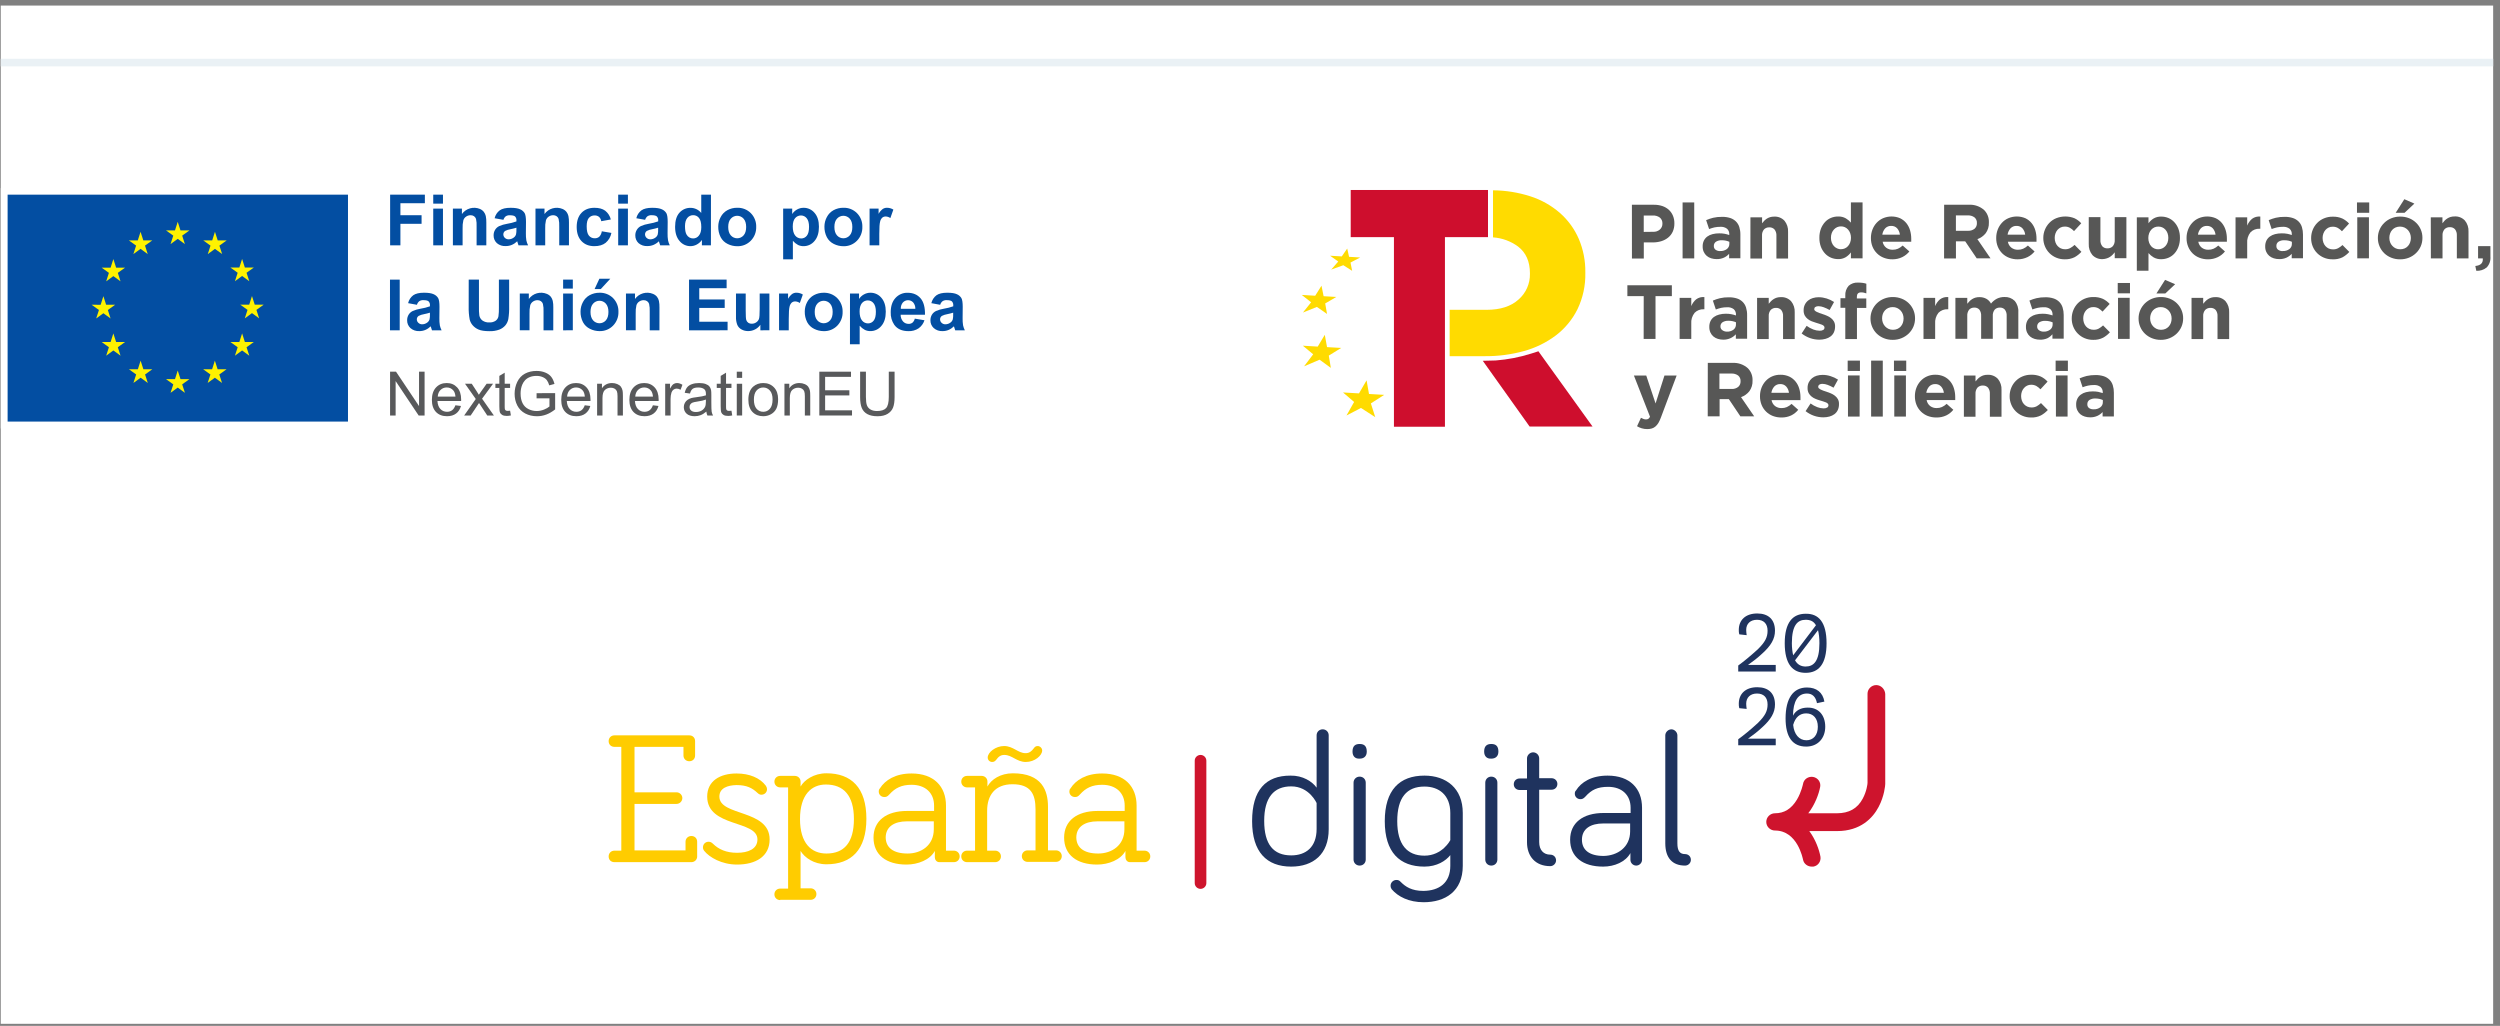 <svg width="329" height="135" viewBox="0 0 329 135" fill="none" xmlns="http://www.w3.org/2000/svg">
<rect x="0" y="0" width="329" height="135" fill="#808080" stroke="none"/>
<rect width="328" height="134" transform="translate(0.098 0.733)" fill="white"/>
<line x1="0.098" y1="8.233" x2="328.098" y2="8.233" stroke="#EAF1F5"/>
<g clip-path="url(#clip0_1897_3659)">
<path d="M46.692 24.75H0.106V56.384H46.692V24.75Z" fill="white"/>
<path d="M45.795 25.617H1.002V55.48H45.795V25.617Z" fill="#034EA2"/>
<path d="M22.444 32.125L23.389 31.435L24.333 32.125L23.975 31.008L24.935 30.32H23.751L23.389 29.19L23.027 30.32H21.844L22.803 31.008L22.444 32.125Z" fill="#FFF200"/>
<path d="M17.553 33.438L18.497 32.749L19.442 33.438L19.083 32.322L20.042 31.634H18.859L18.497 30.503L18.134 31.634H16.953L17.911 32.322L17.553 33.438Z" fill="#FFF200"/>
<path d="M14.918 34.09L14.556 35.221H13.373L14.332 35.909L13.974 37.026L14.918 36.336L15.863 37.026L15.504 35.909L16.463 35.221H15.28L14.918 34.09Z" fill="#FFF200"/>
<path d="M13.606 41.221L14.55 41.911L14.192 40.795L15.15 40.106H13.967L13.606 38.975L13.244 40.108L12.059 40.106L13.02 40.795L12.659 41.911L13.606 41.221Z" fill="#FFF200"/>
<path d="M15.28 45.005L14.918 43.875L14.556 45.007L13.373 45.005L14.332 45.696L13.974 46.811L14.918 46.119L15.863 46.811L15.504 45.696L16.463 45.005H15.28Z" fill="#FFF200"/>
<path d="M18.867 48.591L18.503 47.462L18.143 48.593L16.959 48.591L17.919 49.281L17.559 50.396L18.505 49.708L19.45 50.396L19.091 49.281L20.05 48.591H18.867Z" fill="#FFF200"/>
<path d="M23.752 49.891L23.389 48.76L23.029 49.892L21.844 49.891L22.805 50.581L22.444 51.696L23.39 51.006L24.335 51.696L23.975 50.581L24.935 49.891H23.752Z" fill="#FFF200"/>
<path d="M28.637 48.591L28.276 47.462L27.913 48.593L26.731 48.591L27.69 49.281L27.33 50.396L28.276 49.708L29.22 50.396L28.86 49.281L29.82 48.591H28.637Z" fill="#FFF200"/>
<path d="M32.224 45.005L31.861 43.875L31.498 45.007L30.316 45.005L31.277 45.696L30.916 46.811L31.861 46.119L32.807 46.811L32.446 45.696L33.406 45.005H32.224Z" fill="#FFF200"/>
<path d="M34.706 40.092H33.523L33.159 38.961L32.798 40.093L31.615 40.092L32.575 40.782L32.215 41.897L33.159 41.205L34.104 41.897L33.745 40.782L34.706 40.092Z" fill="#FFF200"/>
<path d="M30.916 37.01L31.861 36.32L32.807 37.01L32.446 35.895L33.406 35.206H32.224L31.861 34.076L31.498 35.208L30.316 35.206L31.277 35.895L30.916 37.01Z" fill="#FFF200"/>
<path d="M28.288 30.504L27.927 31.635L26.744 31.634L27.702 32.324L27.344 33.439L28.29 32.749L29.235 33.439L28.874 32.324L29.835 31.634H28.65L28.288 30.504Z" fill="#FFF200"/>
<path d="M51.341 32.286V25.616H55.913V26.744H52.694V28.323H55.479V29.453H52.694V32.286H51.341Z" fill="#034EA2"/>
<path d="M57.014 26.799V25.616H58.294V26.799H57.014ZM57.014 32.286V27.454H58.294V32.286H57.014Z" fill="#034EA2"/>
<path d="M64 32.286H62.721V29.82C62.741 29.481 62.716 29.141 62.645 28.808C62.597 28.664 62.504 28.539 62.38 28.451C62.248 28.363 62.093 28.319 61.936 28.323C61.723 28.32 61.514 28.384 61.339 28.505C61.168 28.621 61.04 28.791 60.977 28.988C60.895 29.351 60.862 29.723 60.879 30.094V32.286H59.601V27.454H60.789V28.164C61.051 27.802 61.428 27.54 61.858 27.419C62.288 27.298 62.746 27.325 63.158 27.497C63.362 27.582 63.541 27.718 63.678 27.892C63.798 28.051 63.884 28.234 63.929 28.429C63.984 28.712 64.008 29.001 64 29.29V32.286Z" fill="#034EA2"/>
<path d="M66.252 28.928L65.091 28.72C65.187 28.305 65.425 27.938 65.764 27.682C66.08 27.458 66.554 27.346 67.186 27.346C67.756 27.346 68.181 27.412 68.46 27.548C68.706 27.653 68.912 27.832 69.05 28.061C69.163 28.27 69.22 28.65 69.22 29.206L69.206 30.699C69.198 31.013 69.219 31.328 69.268 31.639C69.316 31.863 69.394 32.081 69.498 32.286H68.235C68.2 32.202 68.16 32.076 68.112 31.909C68.089 31.833 68.075 31.782 68.066 31.751C67.863 31.951 67.625 32.111 67.364 32.224C67.115 32.33 66.846 32.384 66.575 32.382C66.145 32.415 65.719 32.277 65.39 31.999C65.249 31.869 65.138 31.71 65.064 31.534C64.989 31.357 64.954 31.167 64.959 30.975C64.955 30.718 65.023 30.465 65.155 30.244C65.285 30.03 65.476 29.859 65.703 29.753C66.028 29.612 66.37 29.512 66.72 29.456C67.143 29.389 67.559 29.283 67.963 29.14V29.012C67.972 28.916 67.961 28.82 67.929 28.729C67.897 28.638 67.847 28.555 67.78 28.486C67.66 28.381 67.431 28.328 67.093 28.328C66.906 28.317 66.72 28.364 66.56 28.462C66.412 28.582 66.305 28.745 66.252 28.928ZM67.963 29.966C67.707 30.044 67.447 30.11 67.184 30.162C66.942 30.199 66.707 30.274 66.488 30.384C66.412 30.432 66.349 30.499 66.305 30.578C66.262 30.656 66.239 30.745 66.238 30.834C66.237 30.921 66.254 31.008 66.288 31.088C66.322 31.168 66.372 31.24 66.436 31.299C66.503 31.364 66.582 31.415 66.67 31.449C66.757 31.482 66.851 31.498 66.944 31.495C67.183 31.492 67.415 31.412 67.605 31.267C67.751 31.164 67.858 31.015 67.909 30.844C67.952 30.639 67.969 30.429 67.96 30.22L67.963 29.966Z" fill="#034EA2"/>
<path d="M74.875 32.286H73.595V29.82C73.614 29.481 73.586 29.14 73.513 28.808C73.466 28.663 73.373 28.538 73.248 28.451C73.117 28.363 72.962 28.319 72.804 28.323C72.591 28.32 72.383 28.384 72.209 28.505C72.037 28.62 71.909 28.791 71.847 28.988C71.764 29.351 71.731 29.723 71.749 30.094V32.286H70.47V27.454H71.657V28.164C71.92 27.802 72.296 27.54 72.726 27.419C73.156 27.298 73.614 27.325 74.027 27.497C74.233 27.582 74.415 27.718 74.554 27.892C74.674 28.052 74.758 28.235 74.804 28.429C74.859 28.712 74.882 29.001 74.875 29.29V32.286Z" fill="#034EA2"/>
<path d="M80.385 28.882L79.122 29.11C79.097 28.892 78.994 28.69 78.833 28.541C78.667 28.409 78.459 28.341 78.247 28.35C78.104 28.345 77.962 28.373 77.832 28.43C77.701 28.488 77.585 28.574 77.492 28.682C77.302 28.902 77.208 29.27 77.208 29.787C77.208 30.361 77.304 30.766 77.497 31.002C77.589 31.118 77.707 31.21 77.842 31.272C77.977 31.334 78.124 31.363 78.272 31.357C78.49 31.366 78.702 31.292 78.868 31.15C79.05 30.954 79.165 30.704 79.196 30.438L80.46 30.651C80.366 31.16 80.099 31.621 79.703 31.954C79.332 32.248 78.835 32.395 78.214 32.395C77.507 32.395 76.944 32.172 76.524 31.727C76.104 31.282 75.893 30.664 75.892 29.874C75.892 29.077 76.103 28.456 76.524 28.012C76.945 27.568 77.515 27.346 78.234 27.346C78.822 27.346 79.291 27.472 79.638 27.724C80.009 28.017 80.272 28.424 80.385 28.882Z" fill="#034EA2"/>
<path d="M81.354 26.799V25.616H82.633V26.799H81.354ZM81.354 32.286V27.454H82.633V32.286H81.354Z" fill="#034EA2"/>
<path d="M84.898 28.928L83.739 28.72C83.833 28.305 84.072 27.937 84.412 27.682C84.727 27.458 85.201 27.346 85.833 27.346C86.403 27.346 86.828 27.412 87.108 27.548C87.353 27.653 87.559 27.832 87.697 28.061C87.811 28.27 87.867 28.65 87.867 29.206L87.853 30.699C87.845 31.013 87.866 31.328 87.915 31.639C87.964 31.863 88.041 32.081 88.144 32.286H86.88C86.832 32.163 86.791 32.036 86.757 31.909C86.735 31.833 86.721 31.782 86.711 31.751C86.509 31.951 86.271 32.111 86.01 32.224C85.76 32.33 85.491 32.384 85.22 32.382C84.79 32.414 84.365 32.276 84.036 31.999C83.895 31.868 83.785 31.709 83.711 31.533C83.637 31.357 83.601 31.166 83.606 30.975C83.602 30.714 83.673 30.458 83.81 30.236C83.941 30.022 84.131 29.851 84.358 29.745C84.683 29.604 85.025 29.504 85.375 29.448C85.798 29.381 86.214 29.275 86.618 29.132V29.004C86.627 28.908 86.616 28.812 86.584 28.721C86.552 28.63 86.502 28.547 86.435 28.478C86.315 28.374 86.084 28.32 85.748 28.32C85.561 28.309 85.375 28.356 85.216 28.454C85.064 28.576 84.953 28.741 84.898 28.928ZM86.61 29.966C86.354 30.044 86.094 30.11 85.832 30.162C85.589 30.199 85.354 30.274 85.135 30.384C85.059 30.432 84.996 30.499 84.953 30.578C84.909 30.656 84.886 30.745 84.885 30.834C84.885 30.921 84.902 31.008 84.936 31.087C84.971 31.167 85.021 31.239 85.084 31.299C85.152 31.364 85.232 31.415 85.32 31.449C85.407 31.483 85.501 31.498 85.594 31.495C85.833 31.492 86.065 31.412 86.255 31.267C86.401 31.164 86.508 31.015 86.56 30.844C86.602 30.639 86.619 30.429 86.61 30.22V29.966Z" fill="#034EA2"/>
<path d="M93.558 32.286H92.371V31.577C92.192 31.837 91.951 32.048 91.671 32.193C91.42 32.324 91.142 32.393 90.859 32.395C90.587 32.395 90.319 32.335 90.073 32.219C89.827 32.104 89.61 31.935 89.437 31.725C89.041 31.277 88.844 30.652 88.844 29.852C88.844 29.033 89.036 28.41 89.422 27.984C89.605 27.779 89.83 27.616 90.083 27.507C90.335 27.398 90.608 27.345 90.883 27.352C91.151 27.353 91.417 27.414 91.659 27.53C91.901 27.647 92.115 27.816 92.284 28.025V25.616H93.563L93.558 32.286ZM90.145 29.759C90.145 30.276 90.216 30.649 90.358 30.879C90.443 31.033 90.569 31.161 90.721 31.25C90.874 31.338 91.048 31.383 91.224 31.379C91.369 31.379 91.513 31.344 91.643 31.279C91.773 31.214 91.886 31.12 91.974 31.003C92.185 30.754 92.29 30.38 92.29 29.882C92.29 29.328 92.189 28.934 91.99 28.683C91.899 28.566 91.782 28.472 91.649 28.409C91.515 28.345 91.369 28.314 91.221 28.317C91.073 28.314 90.927 28.346 90.793 28.41C90.66 28.473 90.543 28.566 90.451 28.682C90.248 28.926 90.146 29.287 90.145 29.765V29.759Z" fill="#034EA2"/>
<path d="M94.522 29.802C94.524 29.371 94.633 28.948 94.838 28.57C95.036 28.183 95.346 27.866 95.727 27.658C96.122 27.446 96.564 27.337 97.013 27.342C97.346 27.33 97.678 27.388 97.989 27.511C98.299 27.634 98.58 27.82 98.815 28.058C99.047 28.295 99.229 28.576 99.35 28.886C99.47 29.195 99.527 29.525 99.516 29.857C99.526 30.194 99.469 30.529 99.346 30.843C99.223 31.157 99.038 31.442 98.802 31.683C98.571 31.919 98.293 32.105 97.987 32.229C97.68 32.353 97.351 32.412 97.02 32.403C96.582 32.404 96.149 32.301 95.757 32.103C95.362 31.911 95.04 31.598 94.836 31.209C94.616 30.773 94.508 30.289 94.522 29.802ZM95.833 29.871C95.833 30.35 95.946 30.719 96.174 30.977C96.279 31.097 96.408 31.193 96.553 31.259C96.698 31.325 96.856 31.359 97.015 31.359C97.174 31.359 97.332 31.325 97.477 31.259C97.622 31.193 97.751 31.097 97.856 30.977C98.082 30.721 98.195 30.352 98.194 29.871C98.194 29.397 98.082 29.034 97.856 28.778C97.751 28.658 97.622 28.562 97.477 28.496C97.332 28.43 97.174 28.396 97.015 28.396C96.856 28.396 96.698 28.43 96.553 28.496C96.408 28.562 96.279 28.658 96.174 28.778C95.946 29.024 95.833 29.391 95.833 29.871Z" fill="#034EA2"/>
<path d="M103.063 27.454H104.254V28.164C104.414 27.918 104.631 27.715 104.886 27.573C105.154 27.421 105.457 27.342 105.764 27.346C106.035 27.344 106.303 27.403 106.548 27.517C106.794 27.63 107.012 27.797 107.186 28.004C107.577 28.444 107.772 29.057 107.772 29.843C107.772 30.649 107.575 31.277 107.181 31.725C107.007 31.936 106.787 32.106 106.539 32.222C106.291 32.337 106.021 32.397 105.747 32.395C105.496 32.399 105.248 32.345 105.022 32.237C104.765 32.097 104.535 31.912 104.343 31.691V34.124H103.063V27.454ZM104.327 29.789C104.327 30.331 104.432 30.732 104.643 30.992C104.736 31.114 104.855 31.212 104.992 31.279C105.129 31.347 105.28 31.382 105.433 31.381C105.576 31.383 105.717 31.352 105.846 31.29C105.975 31.228 106.087 31.137 106.175 31.024C106.373 30.785 106.471 30.394 106.47 29.852C106.47 29.346 106.369 28.97 106.166 28.724C106.077 28.609 105.962 28.515 105.831 28.451C105.7 28.387 105.556 28.354 105.411 28.355C105.262 28.352 105.115 28.384 104.98 28.446C104.845 28.509 104.726 28.601 104.632 28.716C104.43 28.959 104.329 29.316 104.329 29.787L104.327 29.789Z" fill="#034EA2"/>
<path d="M108.495 29.802C108.498 29.371 108.606 28.948 108.811 28.57C109.009 28.183 109.319 27.866 109.7 27.658C110.095 27.446 110.538 27.337 110.986 27.342C111.319 27.331 111.65 27.388 111.959 27.51C112.269 27.633 112.549 27.818 112.783 28.055C113.016 28.292 113.198 28.573 113.318 28.882C113.439 29.192 113.495 29.522 113.485 29.854C113.497 30.191 113.44 30.527 113.318 30.841C113.196 31.155 113.011 31.442 112.776 31.683C112.544 31.919 112.267 32.105 111.96 32.229C111.654 32.353 111.325 32.412 110.994 32.403C110.555 32.403 110.122 32.3 109.73 32.103C109.336 31.911 109.013 31.598 108.81 31.209C108.59 30.773 108.482 30.289 108.495 29.802ZM109.806 29.871C109.806 30.35 109.92 30.719 110.147 30.977C110.252 31.097 110.381 31.193 110.526 31.259C110.672 31.325 110.829 31.359 110.988 31.359C111.148 31.359 111.305 31.325 111.45 31.259C111.595 31.193 111.725 31.097 111.829 30.977C112.056 30.721 112.169 30.352 112.167 29.871C112.167 29.397 112.055 29.034 111.829 28.778C111.725 28.658 111.595 28.562 111.45 28.496C111.305 28.43 111.148 28.396 110.988 28.396C110.829 28.396 110.672 28.43 110.526 28.496C110.381 28.562 110.252 28.658 110.147 28.778C109.92 29.024 109.806 29.391 109.806 29.871Z" fill="#034EA2"/>
<path d="M115.715 32.286H114.436V27.454H115.623V28.142C115.76 27.892 115.946 27.674 116.171 27.5C116.336 27.395 116.529 27.34 116.724 27.342C117.021 27.344 117.313 27.427 117.566 27.582L117.171 28.698C116.995 28.572 116.786 28.499 116.569 28.489C116.405 28.484 116.245 28.536 116.115 28.636C115.964 28.78 115.861 28.967 115.821 29.171C115.75 29.431 115.715 29.972 115.715 30.794V32.286Z" fill="#034EA2"/>
<path d="M51.322 43.469V36.799H52.601V43.469H51.322Z" fill="#034EA2"/>
<path d="M54.868 40.111L53.707 39.896C53.803 39.482 54.041 39.115 54.38 38.858C54.696 38.634 55.169 38.522 55.801 38.522C56.371 38.522 56.796 38.588 57.076 38.724C57.321 38.828 57.528 39.008 57.665 39.237C57.779 39.446 57.836 39.826 57.836 40.382L57.821 41.875C57.813 42.192 57.833 42.509 57.883 42.823C57.932 43.047 58.01 43.265 58.113 43.47H56.85C56.817 43.385 56.776 43.26 56.727 43.093C56.706 43.017 56.69 42.966 56.681 42.943C56.479 43.142 56.242 43.303 55.981 43.416C55.729 43.523 55.457 43.576 55.184 43.575C54.754 43.599 54.332 43.454 54.008 43.17C53.868 43.04 53.757 42.881 53.683 42.705C53.609 42.528 53.573 42.338 53.579 42.147C53.575 41.89 53.642 41.636 53.773 41.415C53.904 41.202 54.096 41.031 54.323 40.924C54.647 40.783 54.989 40.683 55.338 40.627C55.761 40.56 56.178 40.454 56.581 40.311V40.183C56.591 40.088 56.579 39.991 56.548 39.901C56.516 39.81 56.466 39.727 56.4 39.657C56.279 39.552 56.05 39.499 55.713 39.499C55.526 39.488 55.34 39.535 55.18 39.634C55.029 39.756 54.919 39.923 54.868 40.111ZM56.578 41.148C56.322 41.227 56.062 41.292 55.8 41.344C55.558 41.382 55.323 41.457 55.105 41.567C55.028 41.615 54.965 41.681 54.921 41.76C54.877 41.838 54.854 41.927 54.853 42.017C54.852 42.104 54.87 42.191 54.904 42.271C54.939 42.351 54.99 42.422 55.054 42.481C55.121 42.547 55.201 42.598 55.288 42.631C55.376 42.665 55.469 42.681 55.563 42.677C55.801 42.675 56.033 42.595 56.223 42.45C56.369 42.347 56.476 42.198 56.528 42.027C56.571 41.819 56.588 41.607 56.578 41.395V41.148Z" fill="#034EA2"/>
<path d="M61.683 36.799H63.03V40.411C63.019 40.783 63.035 41.156 63.081 41.526C63.131 41.788 63.278 42.023 63.492 42.183C63.753 42.362 64.066 42.449 64.382 42.431C64.689 42.453 64.993 42.371 65.246 42.197C65.431 42.056 65.556 41.851 65.597 41.622C65.645 41.246 65.665 40.867 65.655 40.488V36.799H67.003V40.302C67.02 40.87 66.983 41.438 66.894 42C66.832 42.308 66.693 42.596 66.491 42.837C66.275 43.078 66.004 43.265 65.701 43.38C65.29 43.529 64.855 43.597 64.419 43.582C63.781 43.582 63.297 43.509 62.969 43.363C62.668 43.235 62.401 43.039 62.188 42.789C62.007 42.575 61.878 42.321 61.811 42.049C61.707 41.491 61.663 40.924 61.678 40.357L61.683 36.799Z" fill="#034EA2"/>
<path d="M72.809 43.469H71.529V41.002C71.548 40.662 71.52 40.321 71.447 39.989C71.4 39.844 71.307 39.719 71.182 39.632C71.051 39.544 70.896 39.5 70.738 39.504C70.525 39.501 70.317 39.565 70.143 39.686C69.971 39.801 69.843 39.972 69.781 40.169C69.698 40.532 69.665 40.904 69.683 41.275V43.462H68.404V38.632H69.594V39.342C69.857 38.98 70.233 38.717 70.663 38.596C71.093 38.475 71.552 38.503 71.964 38.675C72.171 38.758 72.353 38.891 72.495 39.063C72.614 39.223 72.699 39.406 72.744 39.601C72.799 39.884 72.823 40.173 72.815 40.461L72.809 43.469Z" fill="#034EA2"/>
<path d="M74.106 37.982V36.799H75.383V37.982H74.106ZM74.106 43.469V38.632H75.383V43.464L74.106 43.469Z" fill="#034EA2"/>
<path d="M76.399 40.984C76.4 40.554 76.509 40.13 76.715 39.752C76.912 39.366 77.222 39.048 77.604 38.841C77.999 38.628 78.441 38.52 78.89 38.525C79.222 38.513 79.554 38.57 79.863 38.693C80.172 38.816 80.453 39.001 80.687 39.237C80.919 39.474 81.1 39.756 81.221 40.065C81.341 40.374 81.397 40.705 81.387 41.036C81.397 41.371 81.34 41.705 81.219 42.017C81.097 42.33 80.913 42.614 80.679 42.854C80.448 43.091 80.171 43.277 79.864 43.401C79.557 43.525 79.228 43.584 78.898 43.575C78.459 43.575 78.026 43.472 77.634 43.274C77.243 43.085 76.923 42.777 76.718 42.395C76.495 41.959 76.386 41.474 76.399 40.984ZM77.71 41.054C77.71 41.532 77.824 41.9 78.051 42.159C78.156 42.279 78.285 42.375 78.43 42.441C78.575 42.507 78.732 42.541 78.891 42.541C79.05 42.541 79.208 42.507 79.353 42.441C79.498 42.375 79.627 42.279 79.732 42.159C79.958 41.903 80.071 41.535 80.071 41.054C80.071 40.58 79.957 40.217 79.732 39.961C79.627 39.841 79.498 39.745 79.353 39.679C79.208 39.613 79.05 39.579 78.891 39.579C78.732 39.579 78.575 39.613 78.43 39.679C78.285 39.745 78.156 39.841 78.051 39.961C77.824 40.212 77.71 40.574 77.71 41.054ZM78.245 38.045L78.877 36.685H80.311L79.059 38.045H78.245Z" fill="#034EA2"/>
<path d="M86.782 43.469H85.503V41.002C85.521 40.662 85.494 40.322 85.422 39.989C85.374 39.845 85.28 39.72 85.156 39.632C85.024 39.544 84.869 39.5 84.712 39.504C84.499 39.501 84.291 39.565 84.116 39.686C83.944 39.801 83.817 39.972 83.754 40.169C83.672 40.532 83.639 40.904 83.657 41.275V43.462H82.377V38.632H83.565V39.342C83.827 38.98 84.204 38.717 84.634 38.596C85.064 38.475 85.522 38.503 85.934 38.675C86.141 38.758 86.324 38.891 86.465 39.063C86.585 39.223 86.67 39.406 86.714 39.601C86.769 39.884 86.793 40.173 86.785 40.461L86.782 43.469Z" fill="#034EA2"/>
<path d="M90.677 43.469V36.799H95.623V37.926H92.023V39.406H95.371V40.528H92.023V42.344H95.751V43.467L90.677 43.469Z" fill="#034EA2"/>
<path d="M100.064 43.469V42.739C99.888 42.997 99.649 43.207 99.371 43.349C99.091 43.495 98.779 43.572 98.463 43.571C98.158 43.576 97.857 43.503 97.589 43.358C97.341 43.226 97.144 43.015 97.03 42.758C96.9 42.417 96.841 42.053 96.856 41.689V38.632H98.135V40.853C98.135 41.532 98.159 41.948 98.205 42.101C98.248 42.248 98.338 42.376 98.463 42.466C98.602 42.56 98.768 42.607 98.936 42.6C99.146 42.603 99.351 42.54 99.522 42.42C99.685 42.313 99.81 42.157 99.878 41.974C99.941 41.796 99.974 41.362 99.974 40.67V38.632H101.252V43.464L100.064 43.469Z" fill="#034EA2"/>
<path d="M103.799 43.469H102.522V38.632H103.711V39.319C103.847 39.07 104.033 38.851 104.259 38.678C104.424 38.572 104.616 38.517 104.812 38.52C105.109 38.522 105.4 38.605 105.654 38.76L105.257 39.875C105.081 39.75 104.873 39.677 104.657 39.667C104.493 39.662 104.332 39.714 104.202 39.814C104.052 39.958 103.949 40.145 103.908 40.349C103.837 40.606 103.801 41.146 103.801 41.968L103.799 43.469Z" fill="#034EA2"/>
<path d="M105.907 40.984C105.909 40.554 106.017 40.131 106.222 39.752C106.421 39.366 106.73 39.048 107.112 38.841C107.507 38.629 107.949 38.52 108.397 38.525C108.729 38.515 109.059 38.573 109.367 38.696C109.675 38.819 109.954 39.005 110.187 39.24C110.419 39.477 110.601 39.759 110.722 40.068C110.842 40.377 110.899 40.708 110.888 41.039C110.899 41.374 110.843 41.707 110.722 42.02C110.602 42.332 110.42 42.617 110.187 42.857C109.956 43.094 109.678 43.28 109.371 43.404C109.065 43.528 108.736 43.587 108.405 43.578C107.966 43.578 107.533 43.475 107.142 43.278C106.75 43.089 106.429 42.781 106.224 42.398C106.002 41.96 105.893 41.474 105.907 40.984ZM107.217 41.054C107.217 41.532 107.331 41.9 107.559 42.159C107.663 42.279 107.793 42.376 107.938 42.441C108.083 42.507 108.24 42.541 108.4 42.541C108.559 42.541 108.717 42.507 108.862 42.441C109.007 42.376 109.136 42.279 109.241 42.159C109.467 41.903 109.58 41.535 109.579 41.054C109.579 40.58 109.467 40.217 109.241 39.961C109.136 39.841 109.007 39.745 108.862 39.679C108.717 39.613 108.559 39.579 108.4 39.579C108.24 39.579 108.083 39.613 107.938 39.679C107.793 39.745 107.663 39.841 107.559 39.961C107.331 40.212 107.217 40.574 107.217 41.054Z" fill="#034EA2"/>
<path d="M111.858 38.632H113.05V39.342C113.21 39.096 113.427 38.893 113.682 38.751C113.95 38.599 114.253 38.52 114.56 38.523C114.831 38.522 115.099 38.58 115.345 38.694C115.59 38.808 115.808 38.974 115.982 39.182C116.374 39.622 116.569 40.235 116.569 41.02C116.569 41.827 116.372 42.454 115.977 42.902C115.803 43.113 115.585 43.283 115.337 43.399C115.089 43.516 114.818 43.575 114.545 43.573C114.294 43.577 114.045 43.523 113.818 43.415C113.56 43.275 113.328 43.09 113.134 42.868V45.302H111.855L111.858 38.632ZM113.122 40.967C113.122 41.509 113.227 41.91 113.437 42.17C113.53 42.292 113.65 42.39 113.787 42.458C113.924 42.525 114.074 42.56 114.227 42.559C114.37 42.561 114.511 42.53 114.64 42.468C114.769 42.406 114.882 42.315 114.969 42.202C115.167 41.964 115.266 41.573 115.265 41.03C115.265 40.522 115.163 40.147 114.96 39.902C114.871 39.787 114.757 39.693 114.626 39.629C114.495 39.565 114.351 39.532 114.205 39.533C114.056 39.53 113.909 39.562 113.774 39.624C113.639 39.687 113.52 39.779 113.426 39.894C113.227 40.141 113.123 40.498 113.123 40.971L113.122 40.967Z" fill="#034EA2"/>
<path d="M120.386 41.932L121.66 42.145C121.523 42.575 121.251 42.949 120.883 43.211C120.49 43.468 120.027 43.596 119.558 43.578C118.715 43.578 118.094 43.303 117.693 42.755C117.36 42.265 117.194 41.681 117.219 41.09C117.219 40.289 117.429 39.661 117.85 39.207C118.05 38.987 118.294 38.813 118.566 38.696C118.839 38.578 119.133 38.521 119.43 38.528C120.149 38.528 120.717 38.766 121.133 39.24C121.549 39.715 121.747 40.442 121.728 41.422H118.525C118.516 41.746 118.628 42.061 118.841 42.306C118.934 42.408 119.047 42.49 119.174 42.544C119.301 42.599 119.439 42.625 119.577 42.622C119.758 42.629 119.937 42.573 120.082 42.464C120.236 42.322 120.342 42.136 120.386 41.932ZM120.458 40.638C120.471 40.331 120.369 40.031 120.172 39.795C120.085 39.702 119.979 39.629 119.862 39.579C119.744 39.529 119.618 39.505 119.49 39.506C119.363 39.508 119.237 39.535 119.121 39.588C119.005 39.64 118.901 39.716 118.816 39.811C118.624 40.042 118.528 40.338 118.547 40.638H120.458Z" fill="#034EA2"/>
<path d="M123.726 40.111L122.565 39.896C122.661 39.482 122.899 39.115 123.238 38.858C123.554 38.634 124.028 38.522 124.659 38.522C125.23 38.522 125.655 38.588 125.934 38.724C126.18 38.828 126.386 39.008 126.523 39.237C126.637 39.446 126.694 39.826 126.694 40.382L126.68 41.875C126.671 42.192 126.692 42.509 126.741 42.823C126.791 43.047 126.868 43.265 126.972 43.47H125.708C125.675 43.385 125.634 43.26 125.585 43.093C125.565 43.017 125.549 42.966 125.539 42.943C125.337 43.142 125.1 43.303 124.84 43.416C124.59 43.522 124.321 43.575 124.05 43.575C123.62 43.599 123.198 43.454 122.875 43.17C122.734 43.04 122.623 42.881 122.549 42.705C122.475 42.528 122.44 42.338 122.445 42.147C122.441 41.89 122.508 41.636 122.639 41.415C122.771 41.202 122.962 41.031 123.189 40.924C123.514 40.783 123.855 40.683 124.205 40.627C124.628 40.56 125.044 40.454 125.448 40.311V40.183C125.457 40.088 125.445 39.991 125.414 39.901C125.383 39.81 125.332 39.727 125.266 39.657C125.145 39.552 124.916 39.499 124.579 39.499C124.392 39.488 124.206 39.535 124.047 39.634C123.892 39.755 123.78 39.922 123.726 40.111ZM125.437 41.148C125.181 41.227 124.921 41.292 124.658 41.344C124.416 41.382 124.182 41.457 123.963 41.567C123.886 41.615 123.823 41.681 123.779 41.76C123.735 41.838 123.712 41.927 123.712 42.017C123.711 42.104 123.728 42.191 123.763 42.271C123.797 42.351 123.848 42.422 123.912 42.481C123.98 42.547 124.059 42.598 124.147 42.631C124.234 42.665 124.327 42.681 124.421 42.677C124.66 42.675 124.891 42.595 125.081 42.45C125.227 42.347 125.335 42.198 125.386 42.027C125.429 41.819 125.446 41.607 125.437 41.395V41.148Z" fill="#034EA2"/>
<path d="M51.334 54.68V48.914H52.116L55.145 53.441V48.914H55.876V54.68H55.094L52.065 50.149V54.68H51.334Z" fill="#58595B"/>
<path d="M59.932 53.335L60.663 53.425C60.548 53.852 60.334 54.184 60.022 54.42C59.71 54.656 59.311 54.774 58.826 54.774C58.215 54.774 57.73 54.587 57.371 54.212C57.014 53.834 56.836 53.306 56.836 52.627C56.836 51.924 57.017 51.378 57.379 50.99C57.741 50.602 58.21 50.408 58.787 50.408C59.346 50.408 59.802 50.598 60.156 50.978C60.51 51.359 60.687 51.894 60.687 52.583C60.687 52.625 60.685 52.688 60.683 52.772H57.568C57.594 53.231 57.724 53.582 57.957 53.826C58.19 54.07 58.481 54.192 58.83 54.192C59.09 54.192 59.311 54.124 59.495 53.987C59.678 53.851 59.824 53.633 59.932 53.335ZM57.607 52.19H59.939C59.908 51.839 59.819 51.575 59.672 51.399C59.447 51.127 59.154 50.99 58.795 50.99C58.47 50.99 58.196 51.099 57.973 51.317C57.752 51.534 57.631 51.825 57.607 52.19Z" fill="#58595B"/>
<path d="M61.084 54.68L62.61 52.509L61.198 50.503H62.083L62.724 51.482C62.845 51.668 62.942 51.824 63.015 51.95C63.131 51.777 63.237 51.624 63.334 51.49L64.038 50.503H64.883L63.44 52.469L64.994 54.68H64.124L63.267 53.382L63.039 53.032L61.941 54.68H61.084Z" fill="#58595B"/>
<path d="M67.129 54.047L67.232 54.672C67.032 54.714 66.854 54.735 66.697 54.735C66.44 54.735 66.24 54.694 66.099 54.613C65.957 54.532 65.858 54.425 65.8 54.294C65.742 54.16 65.713 53.881 65.713 53.456V51.053H65.194V50.503H65.713V49.468L66.418 49.043V50.503H67.129V51.053H66.418V53.496C66.418 53.698 66.429 53.828 66.453 53.885C66.479 53.943 66.52 53.989 66.575 54.023C66.632 54.057 66.714 54.074 66.819 54.074C66.897 54.074 67.001 54.065 67.129 54.047Z" fill="#58595B"/>
<path d="M70.614 52.418V51.742L73.057 51.738V53.877C72.682 54.176 72.295 54.402 71.897 54.554C71.498 54.703 71.089 54.778 70.669 54.778C70.103 54.778 69.588 54.657 69.124 54.416C68.662 54.172 68.313 53.821 68.077 53.362C67.841 52.903 67.723 52.391 67.723 51.824C67.723 51.263 67.84 50.74 68.073 50.255C68.309 49.767 68.648 49.405 69.088 49.169C69.529 48.933 70.036 48.815 70.61 48.815C71.027 48.815 71.403 48.883 71.739 49.02C72.077 49.154 72.342 49.341 72.534 49.582C72.725 49.824 72.871 50.138 72.97 50.526L72.282 50.715C72.195 50.421 72.088 50.191 71.959 50.023C71.831 49.855 71.647 49.721 71.409 49.622C71.17 49.519 70.905 49.468 70.614 49.468C70.266 49.468 69.964 49.522 69.71 49.629C69.455 49.734 69.249 49.873 69.092 50.046C68.937 50.219 68.817 50.41 68.73 50.617C68.583 50.973 68.51 51.36 68.51 51.777C68.51 52.291 68.598 52.721 68.773 53.067C68.952 53.413 69.21 53.67 69.548 53.838C69.887 54.006 70.246 54.09 70.626 54.09C70.956 54.09 71.279 54.027 71.594 53.901C71.908 53.773 72.147 53.636 72.309 53.492V52.418H70.614Z" fill="#58595B"/>
<path d="M76.955 53.335L77.686 53.425C77.571 53.852 77.357 54.184 77.045 54.42C76.733 54.656 76.335 54.774 75.849 54.774C75.238 54.774 74.753 54.587 74.394 54.212C74.037 53.834 73.859 53.306 73.859 52.627C73.859 51.924 74.04 51.378 74.402 50.99C74.764 50.602 75.233 50.408 75.81 50.408C76.369 50.408 76.825 50.598 77.179 50.978C77.533 51.359 77.71 51.894 77.71 52.583C77.71 52.625 77.709 52.688 77.706 52.772H74.591C74.617 53.231 74.747 53.582 74.98 53.826C75.213 54.07 75.505 54.192 75.853 54.192C76.113 54.192 76.335 54.124 76.518 53.987C76.702 53.851 76.847 53.633 76.955 53.335ZM74.63 52.19H76.963C76.931 51.839 76.842 51.575 76.695 51.399C76.469 51.127 76.177 50.99 75.818 50.99C75.493 50.99 75.219 51.099 74.996 51.317C74.776 51.534 74.654 51.825 74.63 52.19Z" fill="#58595B"/>
<path d="M78.579 54.68V50.503H79.216V51.096C79.523 50.638 79.966 50.408 80.546 50.408C80.797 50.408 81.028 50.454 81.238 50.546C81.45 50.635 81.609 50.753 81.714 50.9C81.819 51.047 81.892 51.221 81.934 51.423C81.96 51.554 81.974 51.783 81.974 52.111V54.68H81.266V52.139C81.266 51.85 81.238 51.635 81.183 51.494C81.128 51.35 81.029 51.236 80.888 51.152C80.749 51.065 80.585 51.022 80.396 51.022C80.095 51.022 79.834 51.117 79.614 51.309C79.396 51.5 79.287 51.864 79.287 52.398V54.68H78.579Z" fill="#58595B"/>
<path d="M85.922 53.335L86.654 53.425C86.539 53.852 86.325 54.184 86.013 54.42C85.701 54.656 85.302 54.774 84.817 54.774C84.206 54.774 83.721 54.587 83.362 54.212C83.005 53.834 82.827 53.306 82.827 52.627C82.827 51.924 83.008 51.378 83.37 50.99C83.732 50.602 84.201 50.408 84.778 50.408C85.336 50.408 85.793 50.598 86.147 50.978C86.501 51.359 86.678 51.894 86.678 52.583C86.678 52.625 86.676 52.688 86.674 52.772H83.558C83.585 53.231 83.715 53.582 83.948 53.826C84.181 54.07 84.472 54.192 84.821 54.192C85.081 54.192 85.302 54.124 85.486 53.987C85.669 53.851 85.815 53.633 85.922 53.335ZM83.598 52.19H85.93C85.899 51.839 85.81 51.575 85.663 51.399C85.437 51.127 85.145 50.99 84.786 50.99C84.461 50.99 84.187 51.099 83.964 51.317C83.743 51.534 83.621 51.825 83.598 52.19Z" fill="#58595B"/>
<path d="M87.539 54.68V50.503H88.176V51.136C88.339 50.84 88.488 50.644 88.625 50.55C88.763 50.455 88.916 50.408 89.081 50.408C89.319 50.408 89.562 50.484 89.808 50.636L89.565 51.293C89.391 51.191 89.219 51.14 89.045 51.14C88.891 51.14 88.752 51.187 88.629 51.281C88.505 51.373 88.417 51.502 88.365 51.667C88.286 51.919 88.247 52.194 88.247 52.493V54.68H87.539Z" fill="#58595B"/>
<path d="M92.955 54.164C92.693 54.387 92.44 54.545 92.196 54.636C91.955 54.728 91.695 54.774 91.417 54.774C90.958 54.774 90.606 54.663 90.359 54.44C90.113 54.214 89.989 53.927 89.989 53.578C89.989 53.374 90.035 53.188 90.127 53.02C90.222 52.849 90.343 52.713 90.493 52.611C90.645 52.509 90.815 52.431 91.004 52.379C91.143 52.342 91.353 52.307 91.633 52.273C92.205 52.204 92.626 52.123 92.896 52.029C92.899 51.932 92.9 51.87 92.9 51.844C92.9 51.555 92.833 51.352 92.699 51.234C92.519 51.074 92.25 50.994 91.893 50.994C91.56 50.994 91.314 51.053 91.154 51.171C90.996 51.287 90.88 51.492 90.804 51.789L90.111 51.694C90.174 51.398 90.278 51.16 90.422 50.978C90.566 50.795 90.775 50.655 91.047 50.558C91.32 50.458 91.636 50.408 91.995 50.408C92.352 50.408 92.642 50.45 92.865 50.534C93.088 50.618 93.251 50.724 93.356 50.853C93.461 50.978 93.535 51.139 93.576 51.333C93.6 51.453 93.612 51.671 93.612 51.986V52.929C93.612 53.588 93.626 54.005 93.655 54.18C93.687 54.353 93.747 54.52 93.836 54.68H93.097C93.023 54.533 92.976 54.361 92.955 54.164ZM92.896 52.583C92.639 52.688 92.254 52.777 91.74 52.851C91.449 52.893 91.243 52.94 91.122 52.992C91.002 53.045 90.909 53.122 90.843 53.224C90.777 53.324 90.745 53.435 90.745 53.559C90.745 53.748 90.815 53.905 90.957 54.031C91.101 54.157 91.311 54.219 91.586 54.219C91.859 54.219 92.102 54.16 92.314 54.042C92.526 53.922 92.682 53.758 92.782 53.551C92.858 53.391 92.896 53.155 92.896 52.843V52.583Z" fill="#58595B"/>
<path d="M96.259 54.047L96.361 54.672C96.162 54.714 95.984 54.735 95.826 54.735C95.569 54.735 95.37 54.694 95.228 54.613C95.087 54.532 94.987 54.425 94.93 54.294C94.872 54.16 94.843 53.881 94.843 53.456V51.053H94.324V50.503H94.843V49.468L95.547 49.043V50.503H96.259V51.053H95.547V53.496C95.547 53.698 95.559 53.828 95.582 53.885C95.609 53.943 95.649 53.989 95.704 54.023C95.762 54.057 95.843 54.074 95.948 54.074C96.027 54.074 96.13 54.065 96.259 54.047Z" fill="#58595B"/>
<path d="M96.959 49.728V48.914H97.667V49.728H96.959ZM96.959 54.68V50.503H97.667V54.68H96.959Z" fill="#58595B"/>
<path d="M98.485 52.591C98.485 51.818 98.7 51.245 99.13 50.872C99.49 50.563 99.927 50.408 100.444 50.408C101.018 50.408 101.488 50.597 101.852 50.975C102.217 51.35 102.399 51.869 102.399 52.532C102.399 53.07 102.317 53.493 102.155 53.803C101.995 54.109 101.76 54.348 101.451 54.519C101.144 54.689 100.808 54.774 100.444 54.774C99.859 54.774 99.386 54.587 99.024 54.212C98.665 53.837 98.485 53.297 98.485 52.591ZM99.213 52.591C99.213 53.126 99.329 53.527 99.563 53.795C99.796 54.06 100.09 54.192 100.444 54.192C100.795 54.192 101.088 54.058 101.321 53.791C101.554 53.523 101.671 53.116 101.671 52.568C101.671 52.051 101.553 51.66 101.317 51.395C101.084 51.128 100.793 50.994 100.444 50.994C100.09 50.994 99.796 51.127 99.563 51.392C99.329 51.656 99.213 52.056 99.213 52.591Z" fill="#58595B"/>
<path d="M103.233 54.68V50.503H103.87V51.096C104.177 50.638 104.62 50.408 105.199 50.408C105.451 50.408 105.682 50.454 105.891 50.546C106.104 50.635 106.263 50.753 106.367 50.9C106.472 51.047 106.546 51.221 106.588 51.423C106.614 51.554 106.627 51.783 106.627 52.111V54.68H105.919V52.139C105.919 51.85 105.891 51.635 105.836 51.494C105.781 51.35 105.683 51.236 105.541 51.152C105.402 51.065 105.239 51.022 105.05 51.022C104.748 51.022 104.487 51.117 104.267 51.309C104.049 51.5 103.941 51.864 103.941 52.398V54.68H103.233Z" fill="#58595B"/>
<path d="M107.823 54.68V48.914H111.992V49.594H108.586V51.36H111.776V52.037H108.586V53.999H112.126V54.68H107.823Z" fill="#58595B"/>
<path d="M116.964 48.914H117.727V52.245C117.727 52.825 117.661 53.285 117.53 53.626C117.399 53.967 117.162 54.244 116.818 54.459C116.477 54.672 116.029 54.778 115.473 54.778C114.933 54.778 114.491 54.685 114.147 54.499C113.804 54.313 113.559 54.044 113.412 53.693C113.265 53.339 113.192 52.856 113.192 52.245V48.914H113.955V52.241C113.955 52.742 114.001 53.112 114.092 53.35C114.187 53.586 114.347 53.769 114.572 53.897C114.8 54.026 115.078 54.09 115.406 54.09C115.967 54.09 116.367 53.963 116.606 53.708C116.844 53.454 116.964 52.965 116.964 52.241V48.914Z" fill="#58595B"/>
</g>
<g clip-path="url(#clip1_1897_3659)">
<path d="M195.821 25.002V31.207H190.154V56.159H183.442V31.207H177.753V25.002H195.821Z" fill="#CE0E2D"/>
<path d="M202.455 46.228L201.518 46.528C199.998 47.011 198.426 47.316 196.835 47.437L195.134 47.48L201.3 56.136H209.581L202.455 46.228Z" fill="#CE0E2D"/>
<path d="M182.158 51.964L180.16 51.847L179.84 50.052L178.845 51.769L176.742 51.648L178.201 52.897L177.198 54.68L179.103 53.685L180.984 54.899L180.406 53.088L182.158 51.964Z" fill="#FFDB00"/>
<path d="M176.504 45.787L174.638 45.681L174.342 44.062L173.413 45.611L171.454 45.494L172.816 46.626L171.614 48.21L173.659 47.336L175.138 48.413L174.869 46.797L176.504 45.787Z" fill="#FFDB00"/>
<path d="M175.86 39.078L174.186 38.981L173.909 37.599L173.081 38.918L171.314 38.813L172.543 39.781L171.466 41.131L173.304 40.39L174.638 41.315L174.396 39.933L175.86 39.078Z" fill="#FFDB00"/>
<path d="M178.997 33.884L177.538 33.798L177.292 32.71L176.578 33.744L175.04 33.654L176.113 34.419L175.185 35.48L176.781 34.903L177.944 35.64L177.725 34.552L178.997 33.884Z" fill="#FFDB00"/>
<path d="M207.77 31.441C207.206 30.136 206.36 28.971 205.292 28.031C204.149 27.033 202.813 26.283 201.366 25.826C199.786 25.32 198.139 25.057 196.48 25.045C196.48 27.113 196.48 29.154 196.48 31.238C197.672 31.318 198.816 31.737 199.778 32.444C200.819 33.246 201.339 34.416 201.339 35.956V36.05C201.349 36.686 201.221 37.316 200.963 37.897C200.705 38.478 200.323 38.996 199.844 39.414C198.845 40.319 197.443 40.772 195.637 40.772H190.775C190.775 42.821 190.775 44.827 190.775 46.872H195.399C197.143 46.889 198.881 46.662 200.562 46.197C202.084 45.778 203.513 45.075 204.773 44.124C205.965 43.211 206.932 42.036 207.598 40.69C208.312 39.204 208.665 37.57 208.629 35.921V35.836C208.651 34.327 208.359 32.83 207.77 31.441Z" fill="#FFDB00"/>
<path d="M214.759 26.946H217.647C218.033 26.94 218.417 26.999 218.783 27.121C219.096 27.229 219.384 27.398 219.63 27.621C219.862 27.839 220.045 28.105 220.164 28.401C220.291 28.716 220.354 29.053 220.348 29.393V29.416C220.355 29.788 220.28 30.157 220.129 30.497C219.988 30.801 219.778 31.068 219.516 31.277C219.247 31.49 218.94 31.649 218.611 31.746C218.249 31.853 217.873 31.905 217.495 31.902H216.324V34.021H214.763L214.759 26.946ZM217.546 30.505C217.709 30.515 217.874 30.494 218.029 30.441C218.184 30.388 218.328 30.305 218.451 30.197C218.557 30.1 218.64 29.983 218.696 29.851C218.752 29.72 218.779 29.578 218.775 29.436V29.416C218.782 29.269 218.756 29.122 218.698 28.987C218.64 28.852 218.551 28.731 218.439 28.636C218.172 28.44 217.845 28.343 217.514 28.362H216.316V30.52L217.546 30.505Z" fill="#575756"/>
<path d="M221.429 26.641H222.962V34.005H221.429V26.641Z" fill="#575756"/>
<path d="M225.916 34.099C225.672 34.1 225.428 34.065 225.194 33.993C224.978 33.928 224.778 33.819 224.605 33.673C224.439 33.531 224.306 33.354 224.215 33.154C224.114 32.932 224.065 32.689 224.071 32.444C224.061 32.175 224.115 31.907 224.231 31.664C224.337 31.453 224.49 31.27 224.679 31.129C224.886 30.982 225.119 30.874 225.366 30.813C225.654 30.74 225.951 30.704 226.248 30.708C226.49 30.705 226.732 30.724 226.97 30.766C227.174 30.807 227.375 30.862 227.571 30.93V30.837C227.58 30.7 227.558 30.563 227.508 30.436C227.457 30.31 227.379 30.195 227.278 30.103C227.028 29.916 226.719 29.826 226.408 29.849C226.146 29.847 225.885 29.872 225.628 29.923C225.386 29.98 225.149 30.053 224.917 30.142L224.527 28.971C224.826 28.842 225.136 28.738 225.452 28.659C225.836 28.571 226.229 28.53 226.623 28.538C226.991 28.529 227.357 28.582 227.708 28.694C227.986 28.785 228.239 28.939 228.449 29.143C228.655 29.35 228.808 29.605 228.894 29.884C228.991 30.203 229.039 30.535 229.034 30.868V33.99H227.552V33.404C227.361 33.613 227.132 33.783 226.876 33.904C226.575 34.04 226.247 34.106 225.916 34.099ZM226.381 33.037C226.694 33.054 227.002 32.961 227.255 32.776C227.36 32.696 227.445 32.592 227.502 32.472C227.559 32.353 227.586 32.221 227.583 32.089V31.82C227.438 31.756 227.288 31.706 227.134 31.672C226.959 31.635 226.782 31.616 226.603 31.617C226.33 31.601 226.058 31.667 225.823 31.808C225.732 31.869 225.659 31.951 225.61 32.048C225.56 32.145 225.537 32.254 225.542 32.362V32.382C225.537 32.476 225.555 32.57 225.596 32.655C225.636 32.74 225.696 32.814 225.772 32.87C225.951 32.993 226.164 33.054 226.381 33.045V33.037Z" fill="#575756"/>
<path d="M230.357 28.6H231.891V29.381C231.979 29.264 232.074 29.153 232.176 29.049C232.282 28.944 232.398 28.85 232.523 28.768C232.656 28.687 232.799 28.622 232.949 28.577C233.119 28.528 233.295 28.504 233.472 28.507C233.723 28.491 233.975 28.53 234.21 28.623C234.445 28.715 234.656 28.858 234.83 29.041C235.169 29.454 235.341 29.979 235.31 30.512V34.025H233.776V31.016C233.795 30.722 233.706 30.43 233.526 30.196C233.439 30.102 233.333 30.029 233.214 29.981C233.095 29.933 232.967 29.912 232.839 29.919C232.709 29.913 232.579 29.934 232.458 29.982C232.337 30.03 232.228 30.103 232.137 30.196C231.952 30.428 231.861 30.721 231.883 31.016V34.025H230.35L230.357 28.6Z" fill="#575756"/>
<path d="M241.885 34.099C241.57 34.098 241.259 34.036 240.968 33.916C240.673 33.792 240.407 33.609 240.188 33.377C239.95 33.122 239.764 32.824 239.637 32.499C239.494 32.117 239.424 31.712 239.431 31.305V31.285C239.424 30.876 239.494 30.47 239.637 30.087C239.764 29.764 239.949 29.466 240.184 29.209C240.402 28.976 240.668 28.792 240.964 28.671C241.259 28.55 241.575 28.489 241.893 28.491C242.247 28.476 242.599 28.559 242.908 28.733C243.16 28.883 243.387 29.073 243.579 29.295V26.634H245.113V33.997H243.579V33.217C243.394 33.469 243.162 33.684 242.896 33.849C242.589 34.026 242.239 34.113 241.885 34.099ZM242.275 32.795C242.45 32.797 242.623 32.761 242.783 32.69C242.94 32.62 243.081 32.518 243.196 32.39C243.321 32.251 243.418 32.089 243.481 31.913C243.554 31.719 243.589 31.512 243.587 31.305V31.285C243.589 31.076 243.553 30.869 243.481 30.672C243.418 30.498 243.321 30.338 243.196 30.2C243.083 30.07 242.942 29.966 242.783 29.896C242.623 29.825 242.45 29.789 242.275 29.791C242.1 29.789 241.925 29.825 241.764 29.896C241.606 29.968 241.463 30.071 241.347 30.2C241.222 30.337 241.124 30.496 241.058 30.669C240.985 30.866 240.949 31.075 240.953 31.285V31.305C240.95 31.512 240.986 31.719 241.058 31.913C241.124 32.089 241.222 32.25 241.347 32.39C241.465 32.516 241.607 32.618 241.764 32.69C241.926 32.764 242.102 32.803 242.279 32.803L242.275 32.795Z" fill="#575756"/>
<path d="M249.038 34.126C248.654 34.131 248.273 34.062 247.914 33.923C247.578 33.798 247.272 33.602 247.017 33.35C246.762 33.099 246.56 32.799 246.424 32.468C246.279 32.107 246.208 31.721 246.213 31.332V31.312C246.212 30.941 246.278 30.572 246.408 30.224C246.533 29.892 246.72 29.588 246.958 29.326C247.195 29.069 247.482 28.863 247.801 28.721C248.158 28.568 248.541 28.489 248.929 28.489C249.317 28.489 249.701 28.568 250.057 28.721C250.375 28.875 250.656 29.096 250.88 29.369C251.1 29.649 251.264 29.968 251.364 30.31C251.468 30.669 251.52 31.04 251.52 31.414C251.52 31.473 251.52 31.539 251.52 31.605C251.52 31.672 251.52 31.742 251.52 31.816H247.758C247.811 32.124 247.975 32.402 248.219 32.596C248.467 32.782 248.772 32.877 249.081 32.866C249.317 32.87 249.551 32.825 249.768 32.733C249.998 32.628 250.209 32.485 250.393 32.312L251.271 33.092C251.018 33.404 250.702 33.657 250.342 33.834C249.936 34.031 249.49 34.131 249.038 34.126ZM250.026 30.879C249.994 30.57 249.867 30.279 249.663 30.044C249.563 29.938 249.442 29.855 249.307 29.801C249.172 29.746 249.027 29.721 248.882 29.728C248.738 29.722 248.593 29.747 248.459 29.801C248.324 29.855 248.202 29.936 248.102 30.04C247.891 30.275 247.755 30.567 247.712 30.879H250.026Z" fill="#575756"/>
<path d="M255.848 26.946H259.075C259.449 26.921 259.823 26.971 260.176 27.094C260.53 27.216 260.855 27.409 261.132 27.66C261.337 27.874 261.496 28.128 261.6 28.406C261.704 28.683 261.751 28.979 261.737 29.276V29.295C261.758 29.794 261.611 30.286 261.319 30.692C261.034 31.05 260.654 31.321 260.223 31.473L261.948 33.993H260.133L258.619 31.757H257.401V34.017H255.84L255.848 26.946ZM258.97 30.372C259.287 30.393 259.601 30.297 259.852 30.103C259.954 30.012 260.034 29.9 260.088 29.774C260.141 29.649 260.166 29.513 260.16 29.377V29.354C260.17 29.211 260.146 29.069 260.089 28.938C260.033 28.807 259.946 28.691 259.836 28.6C259.575 28.416 259.258 28.327 258.939 28.347H257.397V30.372H258.97Z" fill="#575756"/>
<path d="M265.526 34.126C265.141 34.13 264.758 34.062 264.398 33.923C264.063 33.796 263.757 33.601 263.501 33.35C263.248 33.098 263.048 32.798 262.912 32.468C262.767 32.107 262.695 31.721 262.701 31.332V31.312C262.7 30.941 262.766 30.572 262.896 30.224C263.021 29.892 263.208 29.588 263.446 29.326C263.681 29.067 263.969 28.861 264.289 28.721C264.645 28.568 265.029 28.489 265.417 28.489C265.805 28.489 266.188 28.568 266.545 28.721C266.862 28.875 267.142 29.096 267.364 29.369C267.587 29.647 267.751 29.967 267.848 30.31C267.954 30.668 268.006 31.04 268.004 31.414C268.004 31.473 268.004 31.539 268.004 31.605C268.004 31.672 268.004 31.742 268.004 31.816H264.238C264.291 32.124 264.455 32.402 264.699 32.596C264.947 32.782 265.252 32.877 265.561 32.866C265.797 32.87 266.031 32.825 266.248 32.733C266.478 32.628 266.689 32.485 266.873 32.312L267.751 33.092C267.498 33.404 267.182 33.657 266.822 33.834C266.418 34.029 265.975 34.13 265.526 34.126ZM266.513 30.879C266.482 30.57 266.355 30.279 266.151 30.044C266.051 29.938 265.93 29.855 265.795 29.801C265.66 29.746 265.515 29.721 265.37 29.728C265.225 29.722 265.081 29.747 264.946 29.801C264.812 29.855 264.69 29.936 264.59 30.04C264.378 30.274 264.242 30.567 264.199 30.879H266.513Z" fill="#575756"/>
<path d="M271.715 34.126C271.328 34.13 270.944 34.054 270.588 33.904C270.254 33.764 269.952 33.56 269.698 33.303C269.446 33.049 269.247 32.748 269.113 32.417C268.968 32.074 268.895 31.704 268.898 31.332V31.312C268.895 30.939 268.968 30.569 269.113 30.224C269.246 29.889 269.445 29.584 269.698 29.326C269.95 29.065 270.252 28.859 270.588 28.721C271.363 28.412 272.228 28.412 273.003 28.721C273.341 28.882 273.643 29.107 273.893 29.385L272.941 30.415C272.785 30.244 272.603 30.098 272.402 29.982C272.191 29.866 271.952 29.809 271.712 29.818C271.528 29.815 271.346 29.855 271.181 29.935C271.024 30.014 270.884 30.121 270.767 30.251C270.648 30.39 270.557 30.55 270.498 30.723C270.431 30.906 270.398 31.099 270.4 31.293V31.312C270.398 31.512 270.431 31.71 270.498 31.898C270.557 32.072 270.652 32.233 270.775 32.37C270.896 32.506 271.043 32.615 271.208 32.69C271.386 32.769 271.579 32.808 271.774 32.803C272.006 32.809 272.236 32.755 272.441 32.647C272.65 32.534 272.843 32.393 273.015 32.23L273.913 33.139C273.655 33.423 273.351 33.663 273.015 33.849C272.611 34.047 272.165 34.142 271.715 34.126Z" fill="#575756"/>
<path d="M276.718 34.099C276.467 34.114 276.215 34.074 275.98 33.981C275.746 33.889 275.534 33.747 275.36 33.564C275.02 33.151 274.849 32.624 274.88 32.089V28.577H276.414V31.586C276.394 31.879 276.48 32.17 276.656 32.405C276.743 32.499 276.85 32.573 276.968 32.621C277.087 32.669 277.215 32.69 277.343 32.682C277.472 32.689 277.602 32.668 277.722 32.62C277.843 32.572 277.952 32.499 278.041 32.405C278.228 32.175 278.32 31.882 278.299 31.586V28.577H279.833V33.982H278.299V33.201C278.212 33.318 278.116 33.429 278.014 33.533C277.907 33.636 277.791 33.729 277.667 33.81C277.535 33.895 277.391 33.96 277.241 34.005C277.073 34.062 276.896 34.094 276.718 34.099Z" fill="#575756"/>
<path d="M281.206 28.6H282.74V29.381C282.923 29.128 283.153 28.913 283.419 28.749C283.724 28.575 284.071 28.49 284.422 28.503C284.738 28.502 285.05 28.563 285.343 28.682C285.638 28.805 285.904 28.988 286.123 29.221C286.361 29.475 286.548 29.773 286.673 30.099C286.817 30.482 286.887 30.888 286.88 31.297V31.316C286.887 31.724 286.817 32.129 286.673 32.511C286.55 32.835 286.366 33.133 286.131 33.389C285.912 33.622 285.646 33.805 285.351 33.927C285.056 34.049 284.74 34.111 284.422 34.111C284.069 34.124 283.719 34.04 283.411 33.869C283.158 33.717 282.932 33.526 282.74 33.303V35.625H281.206V28.6ZM284.032 32.803C284.206 32.805 284.379 32.769 284.539 32.698C284.697 32.627 284.839 32.525 284.956 32.397C285.081 32.26 285.179 32.102 285.245 31.929C285.318 31.732 285.353 31.523 285.351 31.312V31.293C285.353 31.084 285.317 30.877 285.245 30.68C285.18 30.506 285.082 30.345 284.956 30.208C284.839 30.081 284.695 29.981 284.536 29.914C284.376 29.847 284.205 29.814 284.032 29.818C283.856 29.817 283.681 29.852 283.52 29.923C283.362 29.994 283.221 30.098 283.107 30.228C282.984 30.366 282.889 30.526 282.826 30.7C282.754 30.896 282.718 31.104 282.72 31.312V31.332C282.718 31.54 282.753 31.746 282.826 31.941C282.889 32.115 282.984 32.277 283.107 32.417C283.225 32.544 283.368 32.644 283.527 32.711C283.687 32.778 283.859 32.811 284.032 32.807V32.803Z" fill="#575756"/>
<path d="M290.576 34.126C290.192 34.13 289.811 34.061 289.452 33.923C289.116 33.797 288.81 33.602 288.554 33.35C288.3 33.099 288.1 32.799 287.965 32.468C287.817 32.108 287.744 31.721 287.751 31.332V31.312C287.749 30.94 287.816 30.571 287.95 30.224C288.072 29.891 288.259 29.586 288.5 29.326C288.735 29.067 289.022 28.861 289.343 28.721C289.698 28.568 290.081 28.489 290.469 28.489C290.856 28.489 291.239 28.568 291.594 28.721C291.914 28.873 292.195 29.095 292.418 29.369C292.639 29.648 292.803 29.968 292.902 30.31C293.007 30.668 293.06 31.04 293.058 31.414C293.058 31.473 293.058 31.539 293.058 31.605C293.058 31.672 293.058 31.742 293.058 31.816H289.296C289.349 32.123 289.511 32.4 289.753 32.596C290.001 32.781 290.305 32.876 290.615 32.866C290.851 32.87 291.085 32.825 291.302 32.733C291.532 32.629 291.743 32.486 291.926 32.312L292.804 33.092C292.554 33.405 292.236 33.659 291.875 33.834C291.471 34.031 291.026 34.131 290.576 34.126ZM291.563 30.879C291.531 30.57 291.405 30.279 291.2 30.044C291.101 29.938 290.979 29.855 290.845 29.801C290.71 29.746 290.565 29.721 290.42 29.728C290.275 29.723 290.131 29.748 289.997 29.802C289.862 29.855 289.74 29.937 289.639 30.04C289.427 30.274 289.291 30.567 289.249 30.879H291.563Z" fill="#575756"/>
<path d="M294.197 28.6H295.731V29.689C295.867 29.345 296.086 29.04 296.367 28.799C296.68 28.567 297.068 28.46 297.456 28.499V30.103H297.374C297.151 30.09 296.929 30.124 296.721 30.204C296.513 30.285 296.324 30.408 296.168 30.567C295.844 30.974 295.687 31.489 295.731 32.007V34.005H294.197V28.6Z" fill="#575756"/>
<path d="M299.946 34.099C299.702 34.101 299.46 34.065 299.228 33.993C299.01 33.928 298.809 33.819 298.634 33.673C298.468 33.531 298.335 33.354 298.244 33.154C298.143 32.932 298.094 32.689 298.1 32.444C298.092 32.175 298.147 31.908 298.26 31.664C298.366 31.453 298.52 31.27 298.709 31.129C298.916 30.982 299.149 30.874 299.395 30.813C299.684 30.74 299.98 30.704 300.277 30.708C300.519 30.705 300.761 30.724 300.999 30.766C301.203 30.807 301.404 30.861 301.6 30.93V30.837C301.609 30.7 301.588 30.563 301.537 30.436C301.486 30.31 301.408 30.195 301.308 30.103C301.059 29.917 300.751 29.827 300.441 29.849C300.179 29.848 299.918 29.872 299.661 29.923C299.419 29.98 299.182 30.053 298.951 30.142L298.56 28.971C298.861 28.842 299.172 28.738 299.489 28.659C299.873 28.57 300.266 28.53 300.66 28.538C301.028 28.529 301.394 28.581 301.745 28.694C302.023 28.785 302.276 28.939 302.486 29.143C302.692 29.35 302.845 29.605 302.931 29.884C303.028 30.203 303.076 30.535 303.072 30.868V33.99H301.589V33.404C301.398 33.613 301.169 33.783 300.913 33.904C300.61 34.041 300.279 34.107 299.946 34.099ZM300.41 33.037C300.723 33.054 301.032 32.961 301.284 32.776C301.389 32.696 301.474 32.592 301.531 32.472C301.588 32.353 301.616 32.221 301.612 32.089V31.82C301.468 31.755 301.317 31.706 301.163 31.672C300.989 31.635 300.811 31.616 300.633 31.617C300.359 31.601 300.087 31.667 299.852 31.808C299.761 31.869 299.688 31.951 299.639 32.048C299.59 32.145 299.566 32.254 299.571 32.362V32.382C299.567 32.476 299.586 32.569 299.626 32.654C299.666 32.739 299.726 32.813 299.801 32.87C299.98 32.992 300.194 33.054 300.41 33.045V33.037Z" fill="#575756"/>
<path d="M306.939 34.126C306.553 34.13 306.17 34.054 305.815 33.904C305.488 33.767 305.192 33.568 304.941 33.318C304.689 33.065 304.49 32.764 304.355 32.432C304.214 32.088 304.143 31.72 304.145 31.348V31.328C304.143 30.955 304.215 30.585 304.355 30.239C304.489 29.904 304.688 29.599 304.941 29.342C305.194 29.081 305.498 28.875 305.834 28.737C306.196 28.585 306.586 28.509 306.978 28.515C307.415 28.499 307.85 28.581 308.25 28.756C308.586 28.917 308.887 29.142 309.136 29.42L308.199 30.431C308.041 30.261 307.86 30.115 307.661 29.997C307.448 29.882 307.208 29.825 306.966 29.834C306.784 29.831 306.603 29.871 306.439 29.951C306.282 30.027 306.141 30.135 306.026 30.267C305.906 30.405 305.813 30.566 305.753 30.739C305.688 30.922 305.655 31.114 305.655 31.309V31.328C305.655 31.527 305.688 31.725 305.753 31.913C305.812 32.088 305.906 32.249 306.03 32.386C306.15 32.521 306.298 32.63 306.463 32.706C306.641 32.784 306.834 32.823 307.029 32.819C307.262 32.825 307.493 32.771 307.7 32.663C307.907 32.549 308.099 32.409 308.27 32.245L309.167 33.154C308.91 33.44 308.607 33.68 308.27 33.865C307.855 34.062 307.397 34.152 306.939 34.126Z" fill="#575756"/>
<path d="M310.178 26.641H311.79V28.003H310.178V26.641ZM310.217 28.593H311.751V33.997H310.217V28.593Z" fill="#575756"/>
<path d="M315.844 34.126C315.443 34.131 315.046 34.057 314.674 33.908C314.334 33.772 314.024 33.572 313.76 33.318C313.501 33.065 313.294 32.762 313.152 32.429C313.002 32.084 312.926 31.712 312.929 31.336V31.316C312.927 30.946 313 30.578 313.144 30.237C313.289 29.895 313.501 29.587 313.768 29.33C314.034 29.069 314.35 28.863 314.697 28.725C315.068 28.574 315.466 28.498 315.868 28.503C316.268 28.498 316.666 28.57 317.038 28.717C317.382 28.854 317.695 29.057 317.959 29.314C318.226 29.571 318.437 29.879 318.58 30.22C318.723 30.561 318.795 30.927 318.791 31.297V31.316C318.793 31.692 318.718 32.064 318.572 32.409C318.427 32.745 318.217 33.048 317.955 33.303C317.688 33.562 317.372 33.768 317.027 33.908C316.651 34.059 316.249 34.134 315.844 34.126ZM315.864 32.803C316.067 32.808 316.27 32.77 316.457 32.69C316.624 32.616 316.773 32.507 316.894 32.37C317.017 32.235 317.112 32.075 317.171 31.902C317.236 31.719 317.269 31.526 317.269 31.332V31.312C317.27 31.118 317.235 30.925 317.167 30.743C317.102 30.566 317.002 30.405 316.874 30.267C316.745 30.13 316.592 30.019 316.422 29.939C316.237 29.86 316.038 29.819 315.836 29.819C315.635 29.819 315.436 29.86 315.251 29.939C315.085 30.013 314.936 30.121 314.814 30.255C314.691 30.393 314.597 30.553 314.537 30.727C314.47 30.91 314.437 31.103 314.439 31.297V31.316C314.437 31.511 314.471 31.704 314.541 31.886C314.605 32.062 314.705 32.223 314.834 32.358C314.958 32.498 315.111 32.61 315.282 32.686C315.466 32.77 315.666 32.809 315.868 32.803H315.864ZM316.41 26.216L317.733 26.794L316.441 28.003H315.271L316.41 26.216Z" fill="#575756"/>
<path d="M319.891 28.6H321.425V29.381C321.515 29.256 321.614 29.137 321.721 29.026C321.828 28.919 321.946 28.825 322.073 28.745C322.204 28.662 322.346 28.598 322.494 28.553C322.664 28.505 322.84 28.481 323.017 28.483C323.269 28.467 323.521 28.507 323.755 28.599C323.99 28.692 324.202 28.835 324.375 29.018C324.715 29.43 324.886 29.956 324.855 30.489V34.001H323.321V30.992C323.342 30.699 323.256 30.408 323.079 30.173C322.992 30.079 322.886 30.005 322.767 29.957C322.648 29.91 322.52 29.889 322.393 29.896C322.263 29.89 322.134 29.911 322.013 29.959C321.893 30.007 321.784 30.08 321.694 30.173C321.507 30.404 321.415 30.697 321.436 30.992V34.001H319.903L319.891 28.6Z" fill="#575756"/>
<path d="M325.753 35.004C326.459 34.93 326.791 34.614 326.736 34.005H326.115V32.39H327.739V33.752C327.764 34.012 327.734 34.275 327.651 34.523C327.567 34.772 327.433 34.999 327.255 35.192C326.869 35.507 326.379 35.667 325.881 35.64L325.753 35.004Z" fill="#575756"/>
<path d="M216.313 38.973H214.162V37.541H220.016V38.973H217.866V44.604H216.305L216.313 38.973Z" fill="#575756"/>
<path d="M221.038 39.196H222.572V40.284C222.709 39.942 222.928 39.638 223.208 39.398C223.52 39.164 223.909 39.056 224.297 39.094V40.698H224.219C223.997 40.686 223.774 40.722 223.566 40.802C223.359 40.882 223.17 41.005 223.013 41.162C222.687 41.569 222.529 42.086 222.572 42.606V44.604H221.038V39.196Z" fill="#575756"/>
<path d="M226.794 44.702C226.55 44.703 226.306 44.668 226.073 44.596C225.857 44.532 225.657 44.424 225.483 44.28C225.317 44.138 225.183 43.961 225.093 43.761C224.992 43.538 224.941 43.296 224.945 43.051V43.028C224.936 42.759 224.991 42.491 225.105 42.247C225.21 42.036 225.364 41.853 225.554 41.712C225.761 41.566 225.994 41.459 226.24 41.397C226.528 41.32 226.825 41.283 227.122 41.287C227.364 41.283 227.606 41.304 227.844 41.35C228.051 41.39 228.254 41.444 228.453 41.514V41.424C228.462 41.287 228.441 41.15 228.39 41.022C228.34 40.894 228.261 40.78 228.16 40.686C227.911 40.502 227.603 40.413 227.294 40.436C227.032 40.433 226.77 40.458 226.514 40.511C226.272 40.566 226.034 40.639 225.803 40.729L225.413 39.558C225.713 39.428 226.024 39.323 226.342 39.246C226.726 39.158 227.119 39.117 227.513 39.125C227.88 39.117 228.247 39.169 228.597 39.281C228.875 39.371 229.128 39.525 229.335 39.73C229.542 39.937 229.695 40.192 229.78 40.472C229.877 40.79 229.925 41.122 229.92 41.455V44.577H228.437V43.992C228.247 44.201 228.018 44.37 227.762 44.491C227.459 44.632 227.129 44.704 226.794 44.702ZM227.259 43.644C227.57 43.661 227.878 43.568 228.129 43.383C228.235 43.3 228.319 43.194 228.375 43.073C228.432 42.951 228.458 42.818 228.453 42.684V42.411C228.309 42.348 228.158 42.3 228.004 42.267C227.83 42.228 227.652 42.209 227.474 42.212C227.2 42.196 226.928 42.263 226.693 42.403C226.602 42.463 226.528 42.546 226.479 42.643C226.429 42.74 226.406 42.849 226.412 42.957C226.408 43.051 226.427 43.144 226.467 43.228C226.507 43.312 226.567 43.386 226.642 43.441C226.82 43.575 227.037 43.646 227.259 43.644Z" fill="#575756"/>
<path d="M231.232 39.196H232.765V39.976C232.853 39.859 232.949 39.75 233.054 39.648C233.158 39.541 233.275 39.447 233.401 39.367C233.533 39.284 233.674 39.219 233.823 39.172C233.994 39.123 234.171 39.099 234.35 39.102C234.601 39.087 234.852 39.127 235.086 39.219C235.32 39.311 235.531 39.454 235.704 39.636C236.043 40.05 236.215 40.577 236.184 41.112V44.624H234.65V41.615C234.672 41.32 234.586 41.027 234.408 40.792C234.321 40.698 234.214 40.625 234.095 40.578C233.977 40.53 233.849 40.51 233.721 40.518C233.592 40.512 233.463 40.533 233.343 40.58C233.222 40.627 233.113 40.699 233.023 40.792C232.835 41.023 232.743 41.318 232.765 41.615V44.624H231.232V39.196Z" fill="#575756"/>
<path d="M239.411 44.702C239.013 44.7 238.618 44.634 238.24 44.507C237.827 44.366 237.44 44.156 237.097 43.886L237.753 42.879C238.023 43.08 238.32 43.242 238.634 43.363C238.898 43.464 239.176 43.518 239.458 43.523C239.628 43.536 239.798 43.498 239.946 43.414C239.995 43.383 240.035 43.339 240.062 43.288C240.089 43.237 240.103 43.179 240.102 43.121V43.098C240.1 43.019 240.068 42.943 240.012 42.887C239.94 42.821 239.857 42.768 239.766 42.731C239.649 42.684 239.529 42.642 239.407 42.606L238.982 42.474C238.789 42.418 238.598 42.353 238.412 42.278C238.225 42.203 238.05 42.1 237.893 41.974C237.733 41.85 237.6 41.695 237.503 41.517C237.401 41.31 237.351 41.081 237.358 40.85V40.831C237.352 40.589 237.4 40.348 237.5 40.128C237.6 39.907 237.749 39.713 237.936 39.558C238.121 39.407 238.335 39.294 238.564 39.227C238.817 39.149 239.08 39.111 239.345 39.114C239.7 39.117 240.052 39.173 240.391 39.281C240.734 39.388 241.062 39.543 241.362 39.742L240.777 40.799C240.529 40.653 240.267 40.531 239.996 40.432C239.78 40.348 239.55 40.302 239.317 40.296C239.169 40.285 239.022 40.322 238.896 40.401C238.852 40.431 238.817 40.471 238.792 40.519C238.768 40.565 238.755 40.618 238.755 40.671V40.69C238.755 40.727 238.763 40.764 238.779 40.798C238.794 40.831 238.817 40.861 238.845 40.885C238.918 40.95 238.999 41.004 239.087 41.045C239.2 41.101 239.316 41.151 239.434 41.194L239.852 41.334C240.043 41.396 240.242 41.467 240.43 41.553C240.617 41.63 240.793 41.732 240.953 41.857C241.112 41.977 241.245 42.128 241.343 42.302C241.449 42.497 241.502 42.716 241.495 42.938V42.957C241.502 43.226 241.449 43.493 241.339 43.738C241.239 43.95 241.089 44.135 240.902 44.276C240.702 44.422 240.477 44.529 240.238 44.593C239.969 44.667 239.691 44.704 239.411 44.702Z" fill="#575756"/>
<path d="M242.841 40.507H242.205V39.246H242.841V38.903C242.811 38.431 242.97 37.966 243.282 37.611C243.451 37.462 243.647 37.348 243.86 37.275C244.073 37.203 244.299 37.174 244.523 37.19C244.731 37.187 244.938 37.2 245.144 37.229C245.303 37.252 245.459 37.289 245.612 37.338V38.61C245.504 38.571 245.393 38.538 245.28 38.513C245.161 38.488 245.039 38.476 244.917 38.477C244.547 38.477 244.363 38.672 244.363 39.063V39.277H245.604V40.526H244.375V44.624H242.841V40.507Z" fill="#575756"/>
<path d="M249.085 44.725C248.684 44.73 248.287 44.656 247.914 44.507C247.571 44.369 247.257 44.168 246.99 43.913C246.731 43.659 246.525 43.357 246.381 43.024C246.231 42.679 246.156 42.307 246.158 41.931V41.904C246.156 41.528 246.231 41.156 246.381 40.811C246.527 40.476 246.736 40.173 246.997 39.917C247.266 39.658 247.581 39.453 247.926 39.312C248.298 39.161 248.696 39.085 249.097 39.09C249.498 39.086 249.895 39.16 250.268 39.309C250.609 39.442 250.92 39.642 251.183 39.896C251.446 40.151 251.657 40.455 251.801 40.792C251.948 41.137 252.022 41.509 252.02 41.884V41.904C252.022 42.28 251.948 42.653 251.801 43C251.655 43.335 251.446 43.639 251.185 43.894C250.916 44.152 250.601 44.358 250.256 44.499C249.885 44.652 249.487 44.729 249.085 44.725ZM249.105 43.402C249.309 43.406 249.511 43.366 249.698 43.285C249.864 43.211 250.013 43.103 250.135 42.969C250.257 42.832 250.351 42.673 250.412 42.501C250.476 42.318 250.509 42.125 250.51 41.931V41.904C250.51 41.709 250.476 41.516 250.408 41.334C250.343 41.159 250.243 40.998 250.115 40.862C249.986 40.725 249.833 40.614 249.663 40.534C249.482 40.451 249.284 40.41 249.085 40.413C248.883 40.409 248.682 40.449 248.496 40.53C248.329 40.603 248.18 40.711 248.059 40.846C247.937 40.984 247.842 41.142 247.778 41.315C247.715 41.498 247.683 41.69 247.684 41.884V41.904C247.683 42.098 247.718 42.291 247.786 42.474C247.85 42.65 247.95 42.812 248.078 42.95C248.205 43.087 248.358 43.198 248.527 43.277C248.708 43.362 248.905 43.405 249.105 43.402Z" fill="#575756"/>
<path d="M253.132 39.196H254.666V40.284C254.802 39.942 255.019 39.638 255.298 39.398C255.611 39.163 256.001 39.055 256.391 39.094V40.698H256.309C256.086 40.686 255.864 40.722 255.656 40.802C255.448 40.882 255.26 41.005 255.103 41.162C254.778 41.57 254.622 42.087 254.666 42.606V44.604H253.132V39.196Z" fill="#575756"/>
<path d="M257.331 39.196H258.892V39.976C258.981 39.86 259.077 39.751 259.181 39.648C259.285 39.541 259.402 39.447 259.528 39.367C259.662 39.284 259.806 39.218 259.957 39.172C260.13 39.123 260.309 39.099 260.488 39.102C260.809 39.093 261.127 39.17 261.409 39.324C261.668 39.47 261.878 39.689 262.014 39.953C262.227 39.685 262.493 39.465 262.794 39.305C263.103 39.156 263.443 39.081 263.786 39.086C264.032 39.072 264.279 39.11 264.51 39.197C264.741 39.283 264.952 39.417 265.128 39.59C265.476 40.002 265.649 40.534 265.612 41.073V44.585H264.078V41.576C264.099 41.283 264.016 40.991 263.844 40.752C263.762 40.659 263.659 40.586 263.544 40.539C263.429 40.491 263.305 40.471 263.181 40.479C263.054 40.472 262.927 40.493 262.809 40.54C262.691 40.587 262.585 40.66 262.498 40.752C262.318 40.988 262.231 41.281 262.252 41.576V44.585H260.718V41.576C260.738 41.283 260.657 40.992 260.488 40.752C260.405 40.66 260.301 40.587 260.186 40.539C260.07 40.492 259.945 40.472 259.821 40.479C259.694 40.473 259.567 40.494 259.449 40.541C259.331 40.588 259.225 40.66 259.138 40.752C258.958 40.988 258.871 41.281 258.892 41.576V44.585H257.331V39.196Z" fill="#575756"/>
<path d="M268.465 44.702C268.22 44.703 267.977 44.668 267.743 44.596C267.527 44.532 267.327 44.424 267.153 44.28C266.988 44.137 266.855 43.96 266.763 43.761C266.662 43.538 266.611 43.296 266.615 43.051V43.028C266.607 42.759 266.661 42.491 266.775 42.247C266.88 42.035 267.036 41.852 267.228 41.712C267.433 41.565 267.665 41.458 267.911 41.396C268.198 41.32 268.495 41.283 268.793 41.287C269.035 41.283 269.277 41.304 269.514 41.35C269.718 41.389 269.919 41.442 270.115 41.51V41.42C270.125 41.283 270.103 41.145 270.053 41.018C270.002 40.89 269.923 40.776 269.823 40.682C269.573 40.498 269.266 40.409 268.956 40.432C268.694 40.428 268.433 40.453 268.176 40.507C267.933 40.561 267.694 40.634 267.462 40.725L267.072 39.554C267.371 39.424 267.682 39.319 268 39.242C268.384 39.154 268.777 39.114 269.171 39.121C269.539 39.112 269.906 39.165 270.256 39.277C270.534 39.368 270.788 39.522 270.997 39.726C271.202 39.934 271.353 40.189 271.438 40.468C271.537 40.786 271.586 41.118 271.583 41.451V44.573H270.1V43.988C269.913 44.207 269.685 44.388 269.429 44.518C269.125 44.649 268.796 44.712 268.465 44.702ZM268.929 43.644C269.241 43.661 269.548 43.568 269.799 43.383C269.904 43.302 269.988 43.198 270.045 43.078C270.102 42.959 270.13 42.828 270.127 42.696V42.423C269.983 42.36 269.832 42.311 269.678 42.278C269.505 42.24 269.329 42.221 269.152 42.224C268.878 42.208 268.606 42.275 268.371 42.415C268.28 42.475 268.206 42.557 268.157 42.655C268.107 42.752 268.084 42.86 268.09 42.969C268.086 43.063 268.105 43.156 268.146 43.241C268.187 43.325 268.248 43.398 268.324 43.453C268.499 43.581 268.712 43.648 268.929 43.644Z" fill="#575756"/>
<path d="M275.454 44.725C275.068 44.728 274.686 44.653 274.33 44.503C273.997 44.364 273.695 44.161 273.442 43.905C273.188 43.649 272.987 43.346 272.851 43.012C272.709 42.669 272.638 42.302 272.64 41.931V41.904C272.639 41.531 272.71 41.161 272.851 40.815C272.986 40.481 273.185 40.176 273.436 39.917C273.692 39.659 273.995 39.453 274.33 39.312C274.692 39.161 275.081 39.085 275.473 39.09C275.91 39.076 276.345 39.158 276.746 39.332C277.081 39.495 277.382 39.722 277.632 39.999L276.695 41.006C276.535 40.839 276.354 40.694 276.156 40.573C275.944 40.461 275.706 40.406 275.466 40.413C275.282 40.41 275.1 40.45 274.935 40.53C274.777 40.605 274.636 40.713 274.521 40.846C274.404 40.985 274.311 41.144 274.248 41.315C274.185 41.498 274.154 41.69 274.154 41.884V41.904C274.153 42.103 274.184 42.301 274.248 42.489C274.309 42.664 274.403 42.826 274.525 42.965C274.647 43.099 274.794 43.206 274.958 43.281C275.136 43.361 275.329 43.401 275.524 43.398C275.758 43.405 275.989 43.351 276.195 43.242C276.401 43.126 276.592 42.986 276.765 42.825L277.663 43.73C277.405 44.016 277.101 44.257 276.765 44.444C276.358 44.645 275.908 44.742 275.454 44.725Z" fill="#575756"/>
<path d="M278.693 37.24H280.305V38.602H278.693V37.24ZM278.732 39.192H280.266V44.6H278.732V39.192Z" fill="#575756"/>
<path d="M284.363 44.725C283.963 44.729 283.565 44.655 283.193 44.507C282.85 44.37 282.537 44.169 282.272 43.913C282.011 43.66 281.803 43.358 281.659 43.024C281.509 42.679 281.434 42.307 281.436 41.931V41.904C281.434 41.528 281.509 41.156 281.659 40.811C281.805 40.476 282.014 40.173 282.275 39.917C282.544 39.658 282.859 39.453 283.204 39.312C283.576 39.161 283.974 39.086 284.375 39.09C284.776 39.085 285.174 39.16 285.546 39.309C285.888 39.445 286.201 39.646 286.467 39.902C286.727 40.155 286.936 40.458 287.079 40.792C287.229 41.136 287.305 41.508 287.302 41.884V41.904C287.304 42.281 287.228 42.654 287.079 43C286.933 43.335 286.724 43.639 286.463 43.894C286.195 44.153 285.879 44.358 285.534 44.499C285.163 44.652 284.765 44.729 284.363 44.725ZM284.383 43.402C284.585 43.406 284.786 43.366 284.972 43.285C285.138 43.211 285.287 43.103 285.409 42.969C285.531 42.832 285.625 42.673 285.686 42.501C285.752 42.318 285.785 42.125 285.784 41.931V41.904C285.784 41.709 285.75 41.516 285.682 41.334C285.617 41.159 285.517 40.998 285.39 40.862C285.261 40.724 285.107 40.613 284.937 40.534C284.757 40.452 284.561 40.41 284.363 40.413C284.159 40.409 283.957 40.449 283.77 40.53C283.603 40.603 283.454 40.711 283.333 40.846C283.211 40.983 283.117 41.142 283.056 41.315C282.99 41.497 282.957 41.69 282.958 41.884V41.904C282.957 42.098 282.992 42.291 283.06 42.474C283.124 42.65 283.224 42.812 283.353 42.95C283.48 43.086 283.633 43.197 283.801 43.277C283.983 43.362 284.182 43.405 284.383 43.402ZM284.925 36.831L286.248 37.404L284.956 38.618H283.786L284.925 36.831Z" fill="#575756"/>
<path d="M288.406 39.196H289.94V39.976C290.028 39.859 290.124 39.75 290.229 39.648C290.333 39.541 290.449 39.447 290.576 39.367C290.707 39.284 290.849 39.219 290.997 39.172C291.169 39.123 291.346 39.099 291.524 39.102C291.775 39.087 292.027 39.127 292.261 39.219C292.495 39.311 292.705 39.454 292.878 39.636C293.218 40.05 293.389 40.577 293.358 41.112V44.624H291.825V41.615C291.847 41.32 291.761 41.027 291.583 40.792C291.496 40.698 291.389 40.625 291.27 40.578C291.151 40.53 291.024 40.51 290.896 40.518C290.767 40.512 290.638 40.533 290.517 40.58C290.397 40.627 290.288 40.699 290.197 40.792C290.01 41.023 289.918 41.318 289.94 41.615V44.624H288.406V39.196Z" fill="#575756"/>
<path d="M216.796 56.468C216.544 56.471 216.293 56.437 216.051 56.366C215.836 56.299 215.629 56.208 215.434 56.093L215.95 54.985C216.054 55.045 216.163 55.095 216.277 55.133C216.382 55.173 216.493 55.194 216.605 55.196C216.715 55.2 216.825 55.174 216.921 55.121C217.017 55.047 217.092 54.951 217.14 54.84L215.021 49.416H216.644L217.873 53.096L219.044 49.416H220.648L218.572 54.953C218.484 55.196 218.376 55.431 218.248 55.656C218.143 55.831 218.012 55.99 217.858 56.124C217.722 56.244 217.563 56.333 217.39 56.386C217.197 56.442 216.997 56.47 216.796 56.468Z" fill="#575756"/>
<path d="M224.746 47.757H227.973C228.346 47.732 228.721 47.783 229.074 47.905C229.427 48.028 229.752 48.221 230.03 48.472C230.235 48.686 230.395 48.939 230.499 49.217C230.603 49.495 230.649 49.791 230.634 50.087C230.657 50.587 230.509 51.079 230.217 51.484C229.932 51.842 229.552 52.113 229.12 52.265L230.849 54.786H229.031L227.516 52.526H226.299V54.786H224.738L224.746 47.757ZM227.868 51.188C228.185 51.208 228.499 51.111 228.75 50.914C228.852 50.824 228.932 50.712 228.985 50.586C229.039 50.461 229.063 50.325 229.058 50.189V50.169C229.068 50.026 229.044 49.883 228.987 49.751C228.931 49.62 228.844 49.503 228.734 49.412C228.472 49.229 228.156 49.14 227.836 49.158H226.275V51.188H227.868Z" fill="#575756"/>
<path d="M234.439 54.942C234.054 54.946 233.672 54.878 233.312 54.743C232.977 54.614 232.672 54.419 232.416 54.167C232.161 53.916 231.959 53.615 231.825 53.283C231.68 52.922 231.609 52.536 231.614 52.148V52.128C231.613 51.756 231.679 51.388 231.809 51.039C231.934 50.708 232.121 50.403 232.359 50.142C232.596 49.884 232.883 49.678 233.202 49.537C233.55 49.384 233.927 49.309 234.307 49.318C234.71 49.309 235.11 49.392 235.477 49.56C235.796 49.714 236.076 49.936 236.297 50.212C236.52 50.489 236.684 50.807 236.781 51.149C236.887 51.507 236.941 51.879 236.941 52.253C236.941 52.316 236.941 52.378 236.941 52.444C236.941 52.511 236.941 52.585 236.941 52.655H233.136C233.188 52.963 233.352 53.241 233.596 53.435C233.845 53.621 234.149 53.716 234.459 53.705C234.695 53.709 234.929 53.664 235.146 53.572C235.375 53.467 235.586 53.324 235.77 53.151L236.648 53.931C236.396 54.243 236.079 54.496 235.719 54.672C235.319 54.858 234.881 54.95 234.439 54.942ZM235.427 51.695C235.395 51.387 235.269 51.096 235.064 50.864C234.965 50.757 234.844 50.672 234.709 50.617C234.574 50.562 234.429 50.537 234.283 50.544C234.139 50.538 233.994 50.562 233.86 50.616C233.725 50.67 233.603 50.752 233.503 50.856C233.292 51.091 233.156 51.383 233.113 51.695H235.427Z" fill="#575756"/>
<path d="M239.957 54.922C239.107 54.923 238.282 54.635 237.616 54.107L238.272 53.096C238.541 53.298 238.838 53.461 239.153 53.58C239.416 53.684 239.695 53.739 239.977 53.744C240.147 53.757 240.317 53.717 240.465 53.631C240.514 53.599 240.554 53.556 240.581 53.505C240.608 53.453 240.622 53.396 240.621 53.338V53.318C240.622 53.279 240.615 53.24 240.599 53.203C240.584 53.167 240.56 53.134 240.531 53.108C240.461 53.039 240.377 52.986 240.285 52.952C240.18 52.909 240.059 52.866 239.926 52.823L239.501 52.694C239.313 52.639 239.111 52.573 238.931 52.495C238.744 52.422 238.569 52.321 238.412 52.194C238.252 52.069 238.119 51.912 238.022 51.734C237.919 51.528 237.869 51.3 237.877 51.071V51.047C237.872 50.795 237.925 50.545 238.033 50.317C238.136 50.111 238.279 49.928 238.455 49.779C238.64 49.627 238.854 49.513 239.083 49.443C239.337 49.369 239.6 49.333 239.864 49.334C240.218 49.335 240.569 49.392 240.906 49.502C241.251 49.608 241.579 49.761 241.881 49.958L241.296 51.02C241.047 50.874 240.786 50.75 240.515 50.649C240.299 50.567 240.071 50.52 239.84 50.513C239.69 50.503 239.541 50.541 239.415 50.622C239.372 50.651 239.336 50.691 239.312 50.737C239.287 50.783 239.274 50.835 239.274 50.887V50.907C239.275 50.944 239.283 50.981 239.299 51.015C239.314 51.05 239.337 51.08 239.364 51.106C239.438 51.169 239.519 51.223 239.606 51.266C239.708 51.316 239.825 51.363 239.953 51.414L240.375 51.554C240.562 51.613 240.765 51.687 240.949 51.769C241.135 51.849 241.311 51.953 241.472 52.077C241.63 52.199 241.762 52.35 241.862 52.522C241.967 52.717 242.018 52.937 242.01 53.158V53.178C242.017 53.447 241.964 53.713 241.854 53.958C241.755 54.172 241.605 54.358 241.417 54.501C241.218 54.646 240.995 54.753 240.757 54.817C240.497 54.888 240.228 54.923 239.957 54.922Z" fill="#575756"/>
<path d="M243.154 47.457H244.769V48.819H243.154V47.457ZM243.193 49.408H244.726V54.821H243.193V49.408Z" fill="#575756"/>
<path d="M246.24 47.457H247.774V54.821H246.24V47.457Z" fill="#575756"/>
<path d="M249.245 47.457H250.861V48.819H249.245V47.457ZM249.288 49.408H250.818V54.821H249.288V49.408Z" fill="#575756"/>
<path d="M254.826 54.942C254.441 54.946 254.058 54.878 253.698 54.743C253.363 54.614 253.059 54.419 252.803 54.167C252.547 53.916 252.346 53.615 252.211 53.283C252.067 52.922 251.995 52.536 252 52.148V52.128C251.999 51.756 252.065 51.388 252.195 51.039C252.32 50.708 252.507 50.403 252.746 50.142C252.982 49.884 253.269 49.678 253.589 49.537C253.93 49.386 254.3 49.31 254.674 49.315C255.077 49.306 255.477 49.388 255.844 49.556C256.163 49.71 256.443 49.932 256.664 50.208C256.886 50.485 257.051 50.803 257.148 51.145C257.254 51.503 257.308 51.875 257.308 52.249C257.308 52.312 257.308 52.374 257.308 52.44C257.308 52.507 257.308 52.581 257.308 52.651H253.546C253.598 52.959 253.762 53.237 254.006 53.432C254.255 53.617 254.559 53.712 254.869 53.701C255.103 53.706 255.336 53.66 255.552 53.568C255.783 53.464 255.995 53.321 256.18 53.147L257.058 53.927C256.806 54.239 256.489 54.492 256.129 54.669C255.722 54.859 255.275 54.953 254.826 54.942ZM255.813 51.695C255.782 51.387 255.655 51.096 255.45 50.864C255.351 50.757 255.23 50.672 255.095 50.617C254.961 50.562 254.815 50.537 254.67 50.544C254.525 50.539 254.381 50.564 254.246 50.618C254.112 50.671 253.99 50.753 253.889 50.856C253.678 51.091 253.543 51.383 253.499 51.695H255.813Z" fill="#575756"/>
<path d="M258.447 49.416H259.977V50.196C260.066 50.08 260.162 49.969 260.266 49.865C260.371 49.76 260.487 49.666 260.613 49.588C260.745 49.503 260.888 49.438 261.038 49.392C261.208 49.343 261.384 49.32 261.561 49.322C261.813 49.307 262.065 49.348 262.299 49.44C262.534 49.532 262.745 49.675 262.919 49.857C263.259 50.269 263.431 50.795 263.399 51.328V54.84H261.866V51.832C261.887 51.538 261.801 51.247 261.624 51.012C261.537 50.918 261.43 50.845 261.311 50.797C261.193 50.749 261.065 50.728 260.937 50.735C260.807 50.729 260.677 50.75 260.556 50.798C260.435 50.846 260.325 50.919 260.234 51.012C260.048 51.243 259.956 51.536 259.977 51.832V54.84H258.447V49.416Z" fill="#575756"/>
<path d="M267.282 54.942C266.896 54.946 266.514 54.87 266.158 54.719C265.825 54.583 265.522 54.381 265.268 54.126C265.014 53.87 264.814 53.567 264.679 53.233C264.538 52.888 264.466 52.52 264.469 52.148V52.128C264.467 51.755 264.538 51.385 264.679 51.039C264.813 50.705 265.012 50.399 265.265 50.142C265.519 49.882 265.823 49.676 266.158 49.537C266.52 49.385 266.909 49.309 267.302 49.315C267.739 49.3 268.173 49.383 268.574 49.556C268.91 49.717 269.211 49.943 269.46 50.22L268.523 51.231C268.365 51.061 268.184 50.915 267.985 50.797C267.772 50.682 267.532 50.625 267.29 50.633C267.108 50.631 266.927 50.671 266.763 50.751C266.605 50.827 266.464 50.936 266.35 51.071C266.229 51.207 266.136 51.367 266.076 51.539C266.012 51.722 265.979 51.915 265.979 52.109V52.128C265.979 52.327 266.012 52.525 266.076 52.714C266.135 52.889 266.229 53.049 266.353 53.186C266.474 53.321 266.622 53.43 266.787 53.506C266.964 53.586 267.158 53.626 267.353 53.623C267.586 53.627 267.816 53.573 268.024 53.467C268.23 53.35 268.422 53.209 268.593 53.045L269.491 53.955C269.234 54.24 268.93 54.48 268.593 54.665C268.187 54.867 267.736 54.962 267.282 54.942Z" fill="#575756"/>
<path d="M270.521 47.457H272.133V48.819H270.521V47.457ZM270.56 49.408H272.094V54.821H270.56V49.408Z" fill="#575756"/>
<path d="M275.068 54.922C274.824 54.924 274.582 54.889 274.35 54.817C274.133 54.752 273.931 54.645 273.756 54.501C273.591 54.356 273.458 54.178 273.366 53.978C273.265 53.755 273.216 53.512 273.222 53.268V53.248C273.211 52.979 273.266 52.711 273.382 52.468C273.486 52.256 273.64 52.072 273.831 51.933C274.036 51.782 274.27 51.674 274.517 51.613C274.806 51.54 275.102 51.505 275.399 51.508C275.641 51.505 275.883 51.524 276.121 51.566C276.325 51.609 276.525 51.664 276.722 51.73V51.66C276.732 51.523 276.71 51.386 276.659 51.258C276.609 51.13 276.53 51.016 276.43 50.922C276.179 50.736 275.87 50.646 275.559 50.669C275.297 50.666 275.035 50.692 274.779 50.747C274.537 50.802 274.3 50.873 274.069 50.961L273.678 49.791C273.978 49.663 274.288 49.559 274.603 49.478C274.987 49.392 275.38 49.352 275.774 49.357C276.142 49.35 276.508 49.403 276.859 49.514C277.137 49.605 277.39 49.758 277.6 49.962C277.806 50.17 277.959 50.424 278.045 50.704C278.143 51.022 278.19 51.354 278.186 51.687V54.809H276.703V54.224C276.514 54.434 276.284 54.604 276.028 54.723C275.727 54.86 275.399 54.928 275.068 54.922ZM275.532 53.865C275.845 53.88 276.154 53.786 276.406 53.599C276.511 53.52 276.596 53.416 276.653 53.298C276.71 53.179 276.738 53.048 276.734 52.916V52.643C276.59 52.579 276.439 52.53 276.285 52.495C276.111 52.458 275.933 52.44 275.754 52.44C275.481 52.426 275.21 52.492 274.974 52.632C274.883 52.692 274.81 52.775 274.761 52.872C274.712 52.969 274.688 53.077 274.693 53.186V53.221C274.688 53.314 274.707 53.407 274.747 53.492C274.787 53.576 274.848 53.649 274.923 53.705C275.104 53.822 275.317 53.878 275.532 53.865Z" fill="#575756"/>
</g>
<path d="M240.374 84.651C240.374 87.41 239.325 88.545 237.623 88.545C235.92 88.545 234.871 87.41 234.871 84.651C234.871 81.905 235.92 80.77 237.623 80.77C239.325 80.733 240.374 81.868 240.374 84.651ZM235.809 84.651C235.809 85.274 235.883 85.823 235.982 86.238L238.98 82.283C238.659 81.734 238.215 81.563 237.623 81.563C236.549 81.563 235.809 82.283 235.809 84.651ZM239.436 84.651C239.436 83.931 239.362 83.382 239.251 82.93L236.228 86.897C236.549 87.471 237.03 87.715 237.623 87.715C238.696 87.715 239.436 86.995 239.436 84.651Z" fill="#1F335E"/>
<path d="M240.202 95.638C240.202 97.188 239.19 98.25 237.697 98.25C235.883 98.25 234.982 96.98 234.982 94.539C234.982 91.915 235.982 90.474 237.796 90.474C239.054 90.474 239.881 91.121 240.09 92.33L239.116 92.537C238.943 91.67 238.486 91.268 237.796 91.268C236.611 91.268 235.982 92.256 235.957 94.185C236.303 93.501 236.994 93.123 237.87 93.123C239.288 93.086 240.202 94.087 240.202 95.638ZM239.227 95.638C239.227 94.563 238.635 93.88 237.697 93.88C236.858 93.88 236.266 94.392 235.982 95.394C236.093 96.626 236.759 97.42 237.721 97.42C238.635 97.42 239.227 96.736 239.227 95.638Z" fill="#1F335E"/>
<path d="M246.914 90.157C246.284 90.157 245.766 90.682 245.766 91.292V103.035C245.766 103.169 245.655 104.134 245.137 105.098C244.446 106.404 243.323 107.027 241.731 107.027H237.968C238.869 105.855 239.362 104.475 239.535 103.548C239.646 102.925 239.227 102.351 238.597 102.242C237.968 102.144 237.376 102.547 237.277 103.169C237.277 103.169 237.067 104.243 236.475 105.232C235.747 106.441 234.81 107.027 233.588 107.027C232.959 107.027 232.441 107.539 232.441 108.162C232.441 108.784 232.959 109.297 233.588 109.297C236.549 109.297 237.24 112.984 237.277 113.118C237.376 113.667 237.869 114.046 238.425 114.046C238.486 114.046 238.56 114.046 238.634 114.046C239.251 113.948 239.671 113.362 239.572 112.739C239.399 111.812 238.943 110.506 238.104 109.37H241.756C244.853 109.37 246.457 107.649 247.222 106.197C247.987 104.756 248.098 103.34 248.098 103.169C248.098 103.133 248.098 103.133 248.098 103.108V91.329C248.061 90.682 247.53 90.157 246.914 90.157Z" fill="#CE142D"/>
<path d="M228.751 87.581C229.381 87.129 230.355 86.336 231.33 85.445C232.268 84.517 232.613 83.895 232.613 83.004C232.613 82.076 232.095 81.563 231.219 81.563C230.355 81.563 229.8 82.076 229.8 82.894C229.8 83.101 229.825 83.309 229.862 83.589L228.887 83.48C228.825 83.272 228.825 83.077 228.825 82.894C228.825 81.588 229.726 80.733 231.256 80.733C232.712 80.733 233.588 81.526 233.588 83.004C233.588 84.066 233.07 84.969 231.885 86.031C231.293 86.58 230.763 86.995 230.035 87.508H233.687V88.374H228.751V87.581Z" fill="#1F335E"/>
<path d="M228.751 97.286C229.381 96.834 230.355 96.053 231.33 95.149C232.268 94.222 232.613 93.599 232.613 92.708C232.613 91.78 232.095 91.268 231.219 91.268C230.355 91.268 229.8 91.78 229.8 92.61C229.8 92.818 229.825 93.013 229.862 93.294L228.887 93.196C228.825 92.989 228.825 92.781 228.825 92.61C228.825 91.292 229.726 90.438 231.256 90.438C232.712 90.438 233.588 91.231 233.588 92.708C233.588 93.77 233.07 94.673 231.885 95.735C231.293 96.285 230.763 96.7 230.035 97.212H233.687V98.079H228.751V97.286Z" fill="#1F335E"/>
<path d="M173.266 103.658V96.773C173.266 96.321 173.611 95.979 174.068 95.979C174.512 95.979 174.857 96.321 174.857 96.773V109.126C174.857 112.434 172.809 114.046 169.922 114.046C166.689 114.046 164.777 112.117 164.777 108.064C164.777 103.963 166.578 102.071 169.811 102.071C171.452 102.034 172.71 102.864 173.266 103.658ZM173.266 105.684C173.266 105.684 172.315 103.487 169.922 103.487C167.627 103.487 166.368 104.964 166.368 108.028C166.368 111.128 167.59 112.569 169.922 112.569C171.871 112.569 173.266 111.47 173.266 109.09V105.684Z" fill="#1F335E"/>
<path d="M177.991 98.909C177.991 98.177 178.337 97.908 178.929 97.908C179.521 97.908 179.867 98.177 179.867 98.909C179.867 99.495 179.521 99.837 178.929 99.837C178.337 99.873 177.991 99.519 177.991 98.909ZM179.731 113.118C179.731 113.57 179.385 113.911 178.929 113.911C178.485 113.911 178.127 113.57 178.127 113.118V102.998C178.127 102.547 178.485 102.205 178.929 102.205C179.385 102.205 179.731 102.547 179.731 102.998V113.118Z" fill="#1F335E"/>
<path d="M190.86 113.948V112.532C190.268 113.289 189.096 114.046 187.455 114.046C184.185 114.046 182.236 112.154 182.236 108.064C182.236 103.963 184.185 102.071 187.455 102.071C190.305 102.071 192.501 103.719 192.501 106.99V113.948C192.501 117.317 190.169 118.733 187.356 118.733C185.407 118.733 183.975 118.001 183.136 117.012C183.075 116.902 183.001 116.768 183.001 116.56C183.001 116.145 183.346 115.803 183.766 115.803C183.975 115.803 184.148 115.84 184.358 116.084C184.95 116.67 185.752 117.244 187.319 117.244C189.404 117.219 190.86 116.182 190.86 113.948ZM190.86 106.99C190.86 104.622 189.367 103.511 187.455 103.511C185.123 103.511 183.877 104.964 183.877 108.064C183.877 111.128 185.16 112.605 187.455 112.605C189.824 112.605 190.86 110.567 190.86 110.567V106.99Z" fill="#1F335E"/>
<path d="M195.314 98.909C195.314 98.177 195.672 97.908 196.252 97.908C196.844 97.908 197.19 98.177 197.19 98.909C197.19 99.495 196.844 99.837 196.252 99.837C195.672 99.873 195.314 99.519 195.314 98.909ZM197.054 113.118C197.054 113.57 196.709 113.911 196.252 113.911C195.808 113.911 195.462 113.57 195.462 113.118V102.998C195.462 102.547 195.808 102.205 196.252 102.205C196.709 102.205 197.054 102.547 197.054 102.998V113.118Z" fill="#1F335E"/>
<path d="M200.953 99.8C200.953 99.385 201.335 99.007 201.755 99.007C202.211 99.007 202.557 99.385 202.557 99.8V102.412H204.186C204.605 102.412 204.951 102.73 204.951 103.169C204.951 103.584 204.642 103.926 204.186 103.926H202.557V110.811C202.557 111.885 203.149 112.471 204.013 112.471C204.432 112.471 204.778 112.776 204.778 113.228C204.778 113.631 204.432 113.985 204.013 113.985C202.039 113.985 200.953 112.666 200.953 110.847V103.963H199.978C199.559 103.963 199.213 103.658 199.213 103.206C199.213 102.791 199.522 102.449 199.978 102.449H200.953V99.8Z" fill="#1F335E"/>
<path d="M208.64 104.829C208.393 105.098 208.22 105.171 207.986 105.171C207.566 105.171 207.246 104.854 207.246 104.451C207.246 104.268 207.283 104.134 207.394 104.036C208.085 102.925 209.442 102.071 211.564 102.071C214.488 102.071 216.092 103.755 216.092 106.306V113.154C216.092 113.57 215.734 113.911 215.327 113.911C214.908 113.911 214.562 113.57 214.562 113.154V112.263C213.933 113.423 212.465 114.046 210.972 114.046C208.294 114.046 206.629 112.776 206.629 110.506C206.629 108.296 208.294 106.99 211.046 106.99H214.587V106.306C214.587 104.622 213.439 103.548 211.638 103.548C210.244 103.548 209.442 103.926 208.64 104.829ZM214.525 109.407V108.369H210.972C209.343 108.369 208.183 109.053 208.183 110.506C208.183 111.812 209.096 112.642 211.046 112.642C212.847 112.605 214.525 111.507 214.525 109.407Z" fill="#1F335E"/>
<path d="M220.744 96.773V110.982C220.744 111.983 221.064 112.398 221.755 112.398C222.175 112.398 222.52 112.703 222.52 113.154C222.52 113.57 222.175 113.911 221.755 113.911C220.09 113.911 219.152 112.91 219.152 110.982V96.773C219.152 96.358 219.535 95.979 219.954 95.979C220.361 95.979 220.744 96.358 220.744 96.773Z" fill="#1F335E"/>
<path d="M157.991 116.975C157.571 116.975 157.226 116.633 157.226 116.218V100.105C157.226 99.69 157.571 99.349 157.991 99.349C158.41 99.349 158.756 99.69 158.756 100.105V116.218C158.756 116.633 158.41 116.975 157.991 116.975Z" fill="#CE142D"/>
<path d="M91.746 112.776C91.709 113.191 91.363 113.46 90.981 113.46H80.863C80.406 113.46 80.098 113.155 80.098 112.703C80.098 112.288 80.406 111.946 80.863 111.946H81.764V98.287H80.863C80.406 98.287 80.098 97.969 80.098 97.53C80.098 97.115 80.406 96.773 80.863 96.773H90.709C91.153 96.773 91.474 97.078 91.474 97.53V99.422C91.474 99.873 91.153 100.179 90.709 100.179C90.29 100.179 89.944 99.873 89.944 99.422V98.287H83.503V104.268H89.031C89.451 104.268 89.796 104.622 89.796 105.025C89.796 105.44 89.451 105.794 89.031 105.794H83.503V111.909H90.216V110.774C90.216 110.335 90.561 110.017 90.981 110.017C91.437 110.017 91.746 110.335 91.746 110.774V112.776Z" fill="#FFCC00"/>
<path d="M94.67 104.829C94.67 107.442 101.283 106.477 101.283 110.469C101.283 112.739 99.408 113.777 97.002 113.777C94.954 113.777 93.35 112.813 92.683 111.983C92.547 111.812 92.51 111.677 92.51 111.507C92.51 111.092 92.831 110.774 93.251 110.774C93.386 110.774 93.596 110.811 93.806 111.018C94.571 111.775 95.57 112.227 97.002 112.227C98.433 112.227 99.679 111.739 99.679 110.469C99.679 107.893 93.066 108.919 93.066 104.829C93.066 102.754 94.781 101.79 96.928 101.79C98.643 101.79 100 102.376 100.765 103.377C100.827 103.487 100.938 103.621 100.938 103.865C100.938 104.268 100.617 104.585 100.197 104.585C100.062 104.585 99.889 104.549 99.679 104.341C98.988 103.694 98.26 103.316 96.928 103.316C95.78 103.34 94.67 103.694 94.67 104.829Z" fill="#FFCC00"/>
<path d="M102.677 118.452C102.258 118.452 101.912 118.147 101.912 117.695C101.912 117.28 102.221 116.939 102.677 116.939H103.714V103.621H102.677C102.258 103.621 101.912 103.304 101.912 102.864C101.912 102.449 102.221 102.107 102.677 102.107H104.59C105.009 102.107 105.355 102.412 105.355 102.864V103.511C105.836 102.657 107.095 101.765 108.76 101.765C112.03 101.765 114.016 103.658 114.016 107.747C114.016 111.848 112.03 113.74 108.76 113.74C107.095 113.74 105.873 112.849 105.355 111.983V116.902H106.675C107.095 116.902 107.44 117.219 107.44 117.659C107.44 118.074 107.132 118.416 106.675 118.416H102.677V118.452ZM108.76 112.324C111.092 112.324 112.375 110.884 112.375 107.783C112.375 104.683 111.018 103.243 108.686 103.243C106.811 103.243 105.281 104.549 105.281 107.783C105.281 110.982 106.774 112.324 108.76 112.324Z" fill="#FFCC00"/>
<path d="M123.616 113.46C123.233 113.46 123.023 113.118 123.023 112.813V111.983C122.394 113.155 120.802 113.777 119.297 113.777C116.62 113.777 114.954 112.495 114.954 110.225C114.954 108.028 116.62 106.721 119.371 106.721H122.925V106.026C122.925 104.341 121.777 103.279 119.963 103.279C118.643 103.279 117.804 103.694 117.039 104.549C116.792 104.829 116.62 104.89 116.385 104.89C115.966 104.89 115.645 104.585 115.645 104.17C115.645 103.999 115.682 103.865 115.793 103.755C116.484 102.657 117.841 101.79 119.963 101.79C122.888 101.79 124.492 103.487 124.492 106.026V111.946H125.528C125.948 111.946 126.293 112.263 126.293 112.703C126.293 113.118 125.985 113.46 125.528 113.46H123.616ZM119.445 112.324C121.222 112.324 122.888 111.262 122.888 109.126V108.089H119.334C117.706 108.089 116.558 108.784 116.558 110.225C116.583 111.507 117.496 112.324 119.445 112.324Z" fill="#FFCC00"/>
<path d="M127.268 113.46C126.848 113.46 126.503 113.155 126.503 112.703C126.503 112.288 126.811 111.946 127.268 111.946H128.317V103.621H127.268C126.848 103.621 126.503 103.304 126.503 102.864C126.503 102.449 126.811 102.107 127.268 102.107H129.18C129.6 102.107 129.945 102.413 129.945 102.864V103.511C130.439 102.583 131.648 101.766 133.289 101.766C137.151 101.766 137.916 104.073 137.916 106.172V111.909H138.965C139.372 111.909 139.73 112.227 139.73 112.666C139.73 113.081 139.409 113.423 138.965 113.423H135.238C134.819 113.423 134.473 113.118 134.473 112.666C134.473 112.263 134.782 111.909 135.238 111.909H136.275V106.514C136.275 104.549 135.683 103.206 133.252 103.206C130.92 103.206 129.908 104.683 129.908 106.685V111.946H130.957C131.377 111.946 131.722 112.263 131.722 112.703C131.722 113.118 131.414 113.46 130.957 113.46H127.268ZM134.955 99.117C135.448 99.117 135.72 98.909 136.065 98.457C136.139 98.348 136.275 98.177 136.559 98.177C136.867 98.177 137.151 98.457 137.151 98.763C137.151 99.422 136.176 100.276 134.992 100.276C133.807 100.276 133.178 99.349 132.179 99.349C131.685 99.349 131.414 99.556 131.056 100.044C130.994 100.105 130.858 100.276 130.575 100.276C130.266 100.276 129.982 100.044 129.982 99.69C129.982 99.007 131.031 98.177 132.141 98.177C133.326 98.177 133.98 99.117 134.955 99.117Z" fill="#FFCC00"/>
<path d="M148.7 113.46C148.317 113.46 148.107 113.118 148.107 112.813V111.983C147.478 113.155 145.887 113.777 144.381 113.777C141.704 113.777 140.038 112.495 140.038 110.225C140.038 108.028 141.704 106.721 144.455 106.721H148.009V106.026C148.009 104.341 146.861 103.279 145.048 103.279C143.727 103.279 142.888 103.694 142.123 104.549C141.877 104.829 141.704 104.89 141.469 104.89C141.05 104.89 140.729 104.585 140.729 104.17C140.729 103.999 140.766 103.865 140.877 103.755C141.568 102.657 142.925 101.79 145.048 101.79C147.972 101.79 149.576 103.487 149.576 106.026V111.946H150.612C151.032 111.946 151.377 112.263 151.377 112.703C151.377 113.118 151.069 113.46 150.612 113.46H148.7ZM144.529 112.324C146.294 112.324 147.972 111.262 147.972 109.126V108.089H144.418C142.79 108.089 141.642 108.784 141.642 110.225C141.667 111.507 142.58 112.324 144.529 112.324Z" fill="#FFCC00"/>
<defs>
<clipPath id="clip0_1897_3659">
<rect width="126.989" height="32" fill="white" transform="translate(0.098 24.733)"/>
</clipPath>
<clipPath id="clip1_1897_3659">
<rect width="156.878" height="32" fill="white" transform="translate(171.087 24.733)"/>
</clipPath>
</defs>
</svg>
